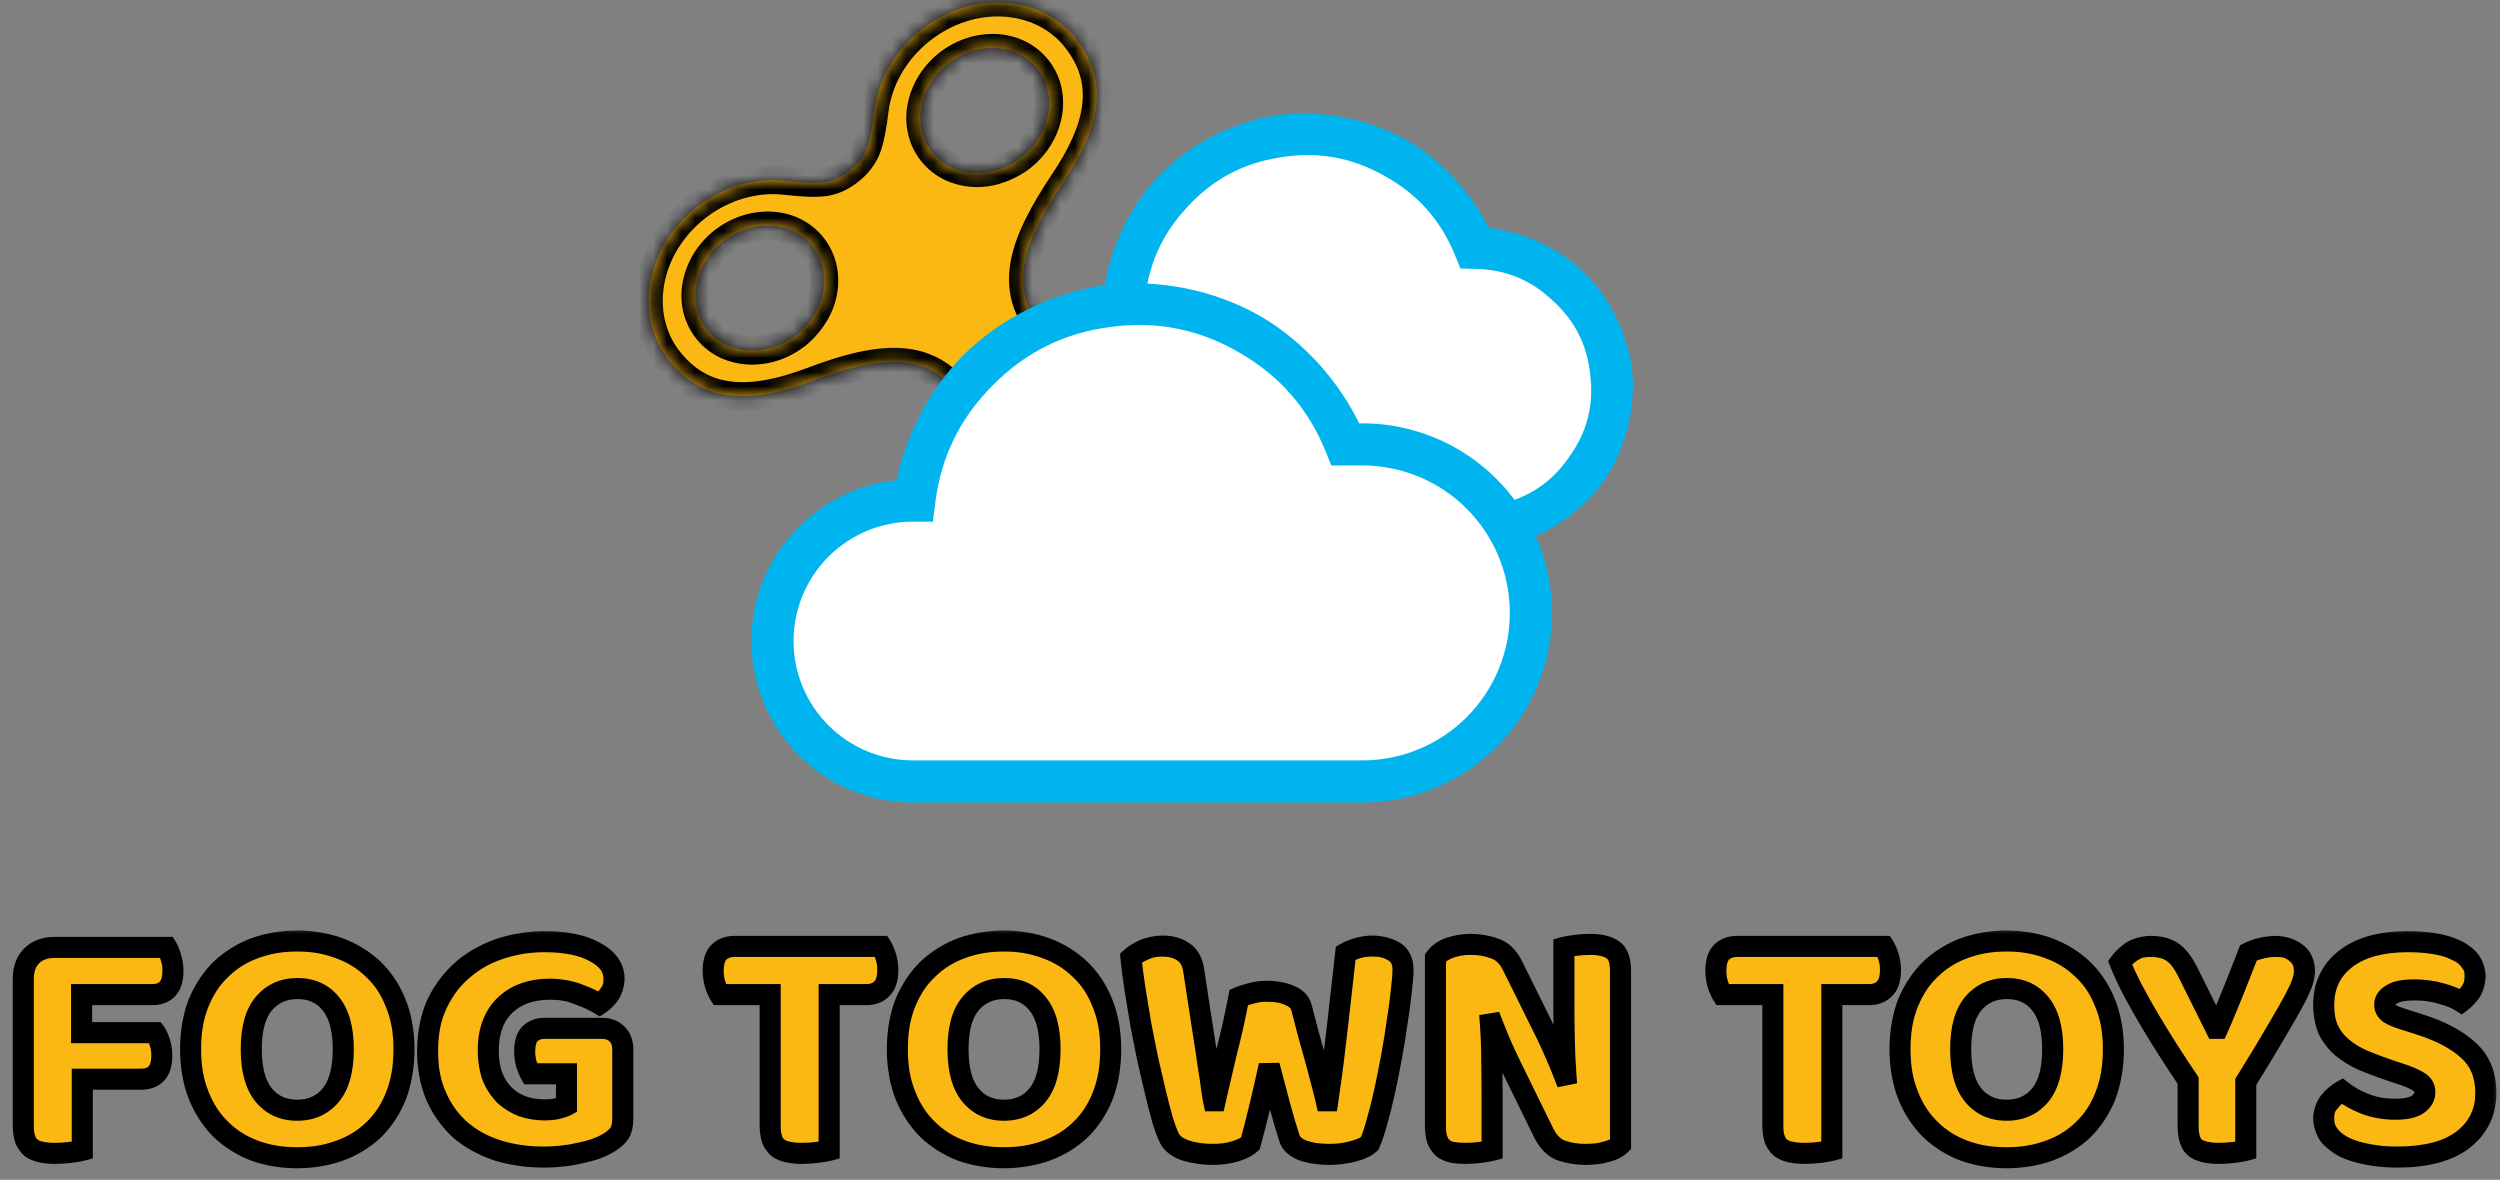 <svg width="178" height="84" viewBox="0 0 178 84" version="1.1" xmlns="http://www.w3.org/2000/svg" xmlns:xlink="http://www.w3.org/1999/xlink">
<rect x="0" y="0" width="178" height="84" fill="#808080" stroke="none"/>
<title>Group 2</title>
<desc>Created using Figma</desc>
<g id="Canvas" transform="translate(-29 -257)">
<g id="Group 2">
<g id="Group">
<g id="windupkey">
<g id="Vector">
<use xlink:href="#path0_fill" transform="matrix(0.62 0.785 -0.785 0.62 101.07 254)" fill="#FBB813"/>
<mask id="mask0_outline_ins">
<use xlink:href="#path0_fill" fill="white" transform="matrix(0.62 0.785 -0.785 0.62 101.07 254)"/>
</mask>
<g mask="url(#mask0_outline_ins)">
<use xlink:href="#path1_stroke_2x" transform="matrix(0.62 0.785 -0.785 0.62 101.07 254)"/>
</g>
</g>
</g>
<g id="Orion_clouds">
<g id="layer2">
<use xlink:href="#path2_fill" transform="translate(109 266.562)" fill="#FFFFFF"/>
<use xlink:href="#path3_stroke" transform="translate(109 266.562)" fill="#00B5EF"/>
</g>
<g id="layer1">
<use xlink:href="#path4_fill" transform="translate(84 278.654)" fill="#FFFFFF"/>
<use xlink:href="#path5_stroke" transform="translate(84 278.654)" fill="#00B5EF"/>
</g>
</g>
</g>
<g id="FOG TOWN TOYS">
<use xlink:href="#path6_fill" transform="translate(24 313)" fill="#FBB813"/>
<mask id="mask1_outline_out">
<rect id="mask1_outline_inv" fill="white" x="5" y="10" width="178" height="18" transform="translate(24 313)"/>
<use xlink:href="#path6_fill" fill="black" transform="translate(24 313)"/>
</mask>
<g mask="url(#mask1_outline_out)">
<use xlink:href="#path7_stroke_2x" transform="translate(24 313)"/>
</g>
</g>
</g>
</g>
<defs>
<path id="path0_fill" d="M 7.314 2.91579e-15C 3.275 0 0.001 3.703 0.001 8.269C 0.001 10.703 0.936 12.884 2.418 14.398L 2.41 14.405C 4.317 16.299 4.717 17.07 4.717 18.476C 4.717 19.882 4.352 20.561 2.497 22.453C 0.97 23.968 3.15673e-07 26.186 3.15673e-07 28.664C 3.15673e-07 33.229 3.275 36.932 7.313 36.932L 7.315 36.932C 11.253 36.932 13.401 34.292 14.81 29.856C 16.332 25.066 18.108 22.236 21.848 22.236L 22.823 22.236C 23.551 22.236 24.142 21.57 24.144 20.747L 24.144 18.466L 24.144 16.186C 24.142 15.362 23.551 14.697 22.823 14.697L 21.848 14.697C 18.108 14.697 16.378 11.848 14.81 7.077C 13.401 2.64 11.253 2.91579e-15 7.316 2.91579e-15L 7.314 2.91579e-15L 7.314 2.91579e-15L 7.314 2.91579e-15ZM 10.82 25.986C 11.278 26.749 11.545 27.671 11.545 28.664L 11.545 28.664L 11.545 28.665C 11.545 28.679 11.543 28.693 11.543 28.708C 11.542 28.848 11.537 28.988 11.525 29.126C 11.521 29.163 11.515 29.201 11.512 29.239C 11.499 29.357 11.481 29.472 11.461 29.587C 11.456 29.618 11.453 29.65 11.447 29.681C 11.035 31.835 9.342 33.448 7.314 33.448C 4.978 33.448 3.084 31.306 3.084 28.665L 3.084 28.664C 3.084 26.022 4.978 23.88 7.314 23.88C 8.773 23.88 10.06 24.716 10.82 25.986L 10.82 25.986ZM 11.461 7.346C 11.481 7.461 11.499 7.576 11.512 7.693C 11.515 7.732 11.521 7.77 11.525 7.807C 11.537 7.945 11.542 8.085 11.543 8.225C 11.543 8.24 11.545 8.254 11.545 8.268L 11.545 8.269L 11.545 8.269C 11.545 9.262 11.278 10.184 10.82 10.947C 10.06 12.217 8.773 13.053 7.314 13.053C 4.978 13.053 3.084 10.911 3.084 8.269L 3.084 8.269C 3.084 5.627 4.978 3.485 7.314 3.485C 9.342 3.485 11.035 5.098 11.447 7.252C 11.453 7.283 11.456 7.315 11.461 7.346L 11.461 7.346Z"/>
<path id="path1_stroke_2x" d="M 2.418 14.398L 3.131 15.098L 3.818 14.399L 3.132 13.698L 2.418 14.398ZM 2.41 14.405L 1.697 13.704L 1 14.413L 1.705 15.114L 2.41 14.405ZM 2.497 22.453L 3.202 23.162L 3.211 23.153L 2.497 22.453ZM 14.81 29.856L 13.857 29.553L 13.857 29.553L 14.81 29.856ZM 24.144 20.747L 25.144 20.75L 25.144 20.747L 24.144 20.747ZM 24.144 16.186L 25.144 16.186L 25.144 16.183L 24.144 16.186ZM 14.81 7.077L 13.857 7.38L 13.86 7.389L 14.81 7.077ZM 11.543 28.708L 12.543 28.715L 12.543 28.708L 11.543 28.708ZM 11.525 29.126L 12.519 29.233L 12.521 29.221L 12.521 29.21L 11.525 29.126ZM 11.512 29.239L 12.506 29.35L 12.508 29.337L 12.509 29.323L 11.512 29.239ZM 11.461 29.587L 12.446 29.759L 12.447 29.755L 11.461 29.587ZM 11.447 29.681L 12.43 29.87L 12.43 29.864L 11.447 29.681ZM 11.512 7.693L 12.509 7.609L 12.508 7.596L 12.506 7.583L 11.512 7.693ZM 11.525 7.807L 12.521 7.723L 12.521 7.711L 12.519 7.7L 11.525 7.807ZM 11.543 8.225L 12.543 8.225L 12.543 8.215L 11.543 8.225ZM 10.82 10.947L 9.963 10.433L 9.962 10.433L 10.82 10.947ZM 11.447 7.252L 12.43 7.066L 12.429 7.064L 11.447 7.252ZM 7.314 -1C 2.611 -1 -0.999 3.269 -0.999 8.269L 1.001 8.269C 1.001 4.136 3.939 1 7.314 1L 7.314 -1ZM -0.999 8.269C -0.999 10.959 0.035 13.392 1.703 15.097L 3.132 13.698C 1.838 12.375 1.001 10.447 1.001 8.269L -0.999 8.269ZM 1.704 13.697L 1.697 13.704L 3.124 15.106L 3.131 15.098L 1.704 13.697ZM 1.705 15.114C 2.654 16.057 3.141 16.639 3.406 17.112C 3.676 17.568 3.721 17.864 3.717 18.476L 5.717 18.476C 5.713 17.682 5.558 16.89 5.152 16.136C 4.739 15.398 4.073 14.648 3.115 13.696L 1.705 15.114ZM 3.717 18.476C 3.721 19.093 3.683 19.367 3.429 19.797C 3.178 20.248 2.713 20.805 1.783 21.752L 3.211 23.153C 4.137 22.209 4.781 21.481 5.177 20.768C 5.569 20.034 5.713 19.266 5.717 18.476L 3.717 18.476ZM 1.793 21.743C 0.072 23.451 -1 25.926 -1 28.664L 1 28.664C 1 26.446 1.868 24.486 3.202 23.162L 1.793 21.743ZM -1 28.664C -1 33.663 2.611 37.932 7.313 37.932L 7.313 35.932C 3.939 35.932 1 32.796 1 28.664L -1 28.664ZM 7.313 37.932L 7.315 37.932L 7.315 35.932L 7.313 35.932L 7.313 37.932ZM 7.315 37.932C 9.539 37.932 11.32 37.174 12.721 35.762C 14.087 34.385 15.038 32.443 15.763 30.159L 13.857 29.553C 13.174 31.705 12.345 33.301 11.301 34.353C 10.291 35.371 9.028 35.932 7.315 35.932L 7.315 37.932ZM 15.763 30.159C 16.517 27.788 17.294 26.042 18.262 24.894C 19.181 23.804 20.285 23.236 21.848 23.236L 21.848 21.236C 19.671 21.236 18.016 22.083 16.733 23.605C 15.498 25.07 14.626 27.134 13.857 29.553L 15.763 30.159ZM 21.848 23.236L 22.823 23.236L 22.823 21.236L 21.848 21.236L 21.848 23.236ZM 22.823 23.236C 24.214 23.236 25.14 22.006 25.144 20.75L 23.144 20.744C 23.144 20.918 23.081 21.054 23.008 21.136C 22.936 21.217 22.869 21.236 22.823 21.236L 22.823 23.236ZM 25.144 20.747L 25.144 18.466L 23.144 18.466L 23.144 20.747L 25.144 20.747ZM 25.144 18.466L 25.144 16.186L 23.144 16.186L 23.144 18.466L 25.144 18.466ZM 25.144 16.183C 25.14 14.927 24.214 13.697 22.823 13.697L 22.823 15.697C 22.869 15.697 22.936 15.716 23.008 15.796C 23.081 15.879 23.144 16.015 23.144 16.189L 25.144 16.183ZM 22.823 13.697L 21.848 13.697L 21.848 15.697L 22.823 15.697L 22.823 13.697ZM 21.848 13.697C 20.288 13.697 19.197 13.127 18.281 12.034C 17.315 10.881 16.538 9.133 15.76 6.765L 13.86 7.389C 14.65 9.792 15.522 11.854 16.748 13.318C 18.024 14.842 19.667 15.697 21.848 15.697L 21.848 13.697ZM 15.763 6.774C 15.038 4.489 14.087 2.547 12.721 1.17C 11.32 -0.241 9.54 -1 7.316 -1L 7.316 1C 9.029 1 10.291 1.561 11.301 2.579C 12.345 3.632 13.174 5.228 13.857 7.38L 15.763 6.774ZM 7.316 -1L 7.314 -1L 7.314 1L 7.316 1L 7.316 -1ZM 7.314 -1L 7.314 -1L 7.314 1L 7.314 1L 7.314 -1ZM 9.963 26.5C 10.361 27.149 10.555 27.811 10.545 28.664L 12.545 28.664C 12.535 27.53 12.194 26.349 11.678 25.471L 9.963 26.5ZM 10.545 28.664L 10.545 28.664L 12.545 28.664L 12.545 28.664L 10.545 28.664ZM 10.545 28.664L 10.545 28.665L 12.545 28.665L 12.545 28.664L 10.545 28.664ZM 10.545 28.665C 10.545 28.648 10.546 28.635 10.546 28.628C 10.546 28.622 10.546 28.618 10.546 28.623C 10.546 28.625 10.545 28.636 10.545 28.649C 10.544 28.663 10.543 28.683 10.543 28.708L 12.543 28.708C 12.543 28.725 12.543 28.738 12.542 28.745C 12.542 28.75 12.542 28.755 12.542 28.75C 12.542 28.747 12.543 28.736 12.544 28.723C 12.544 28.709 12.545 28.688 12.545 28.665L 10.545 28.665ZM 10.543 28.7C 10.542 28.825 10.539 28.927 10.528 29.042L 12.521 29.21C 12.535 29.049 12.542 28.871 12.543 28.715L 10.543 28.7ZM 10.531 29.018C 10.529 29.038 10.522 29.087 10.516 29.156L 12.509 29.323C 12.509 29.322 12.509 29.317 12.511 29.301C 12.512 29.291 12.516 29.259 12.519 29.233L 10.531 29.018ZM 10.518 29.129C 10.508 29.222 10.494 29.308 10.475 29.418L 12.447 29.755C 12.467 29.636 12.49 29.491 12.506 29.35L 10.518 29.129ZM 10.476 29.415C 10.472 29.438 10.469 29.458 10.467 29.473C 10.465 29.487 10.463 29.499 10.463 29.507C 10.46 29.525 10.461 29.514 10.464 29.498L 12.43 29.864C 12.439 29.817 12.444 29.775 12.446 29.761C 12.449 29.739 12.448 29.747 12.446 29.759L 10.476 29.415ZM 10.465 29.493C 10.124 31.272 8.77 32.448 7.314 32.448L 7.314 34.448C 9.913 34.448 11.945 32.398 12.429 29.87L 10.465 29.493ZM 7.314 32.448C 5.642 32.448 4.084 30.873 4.084 28.665L 2.084 28.665C 2.084 31.739 4.314 34.448 7.314 34.448L 7.314 32.448ZM 4.084 28.665L 4.084 28.664L 2.084 28.664L 2.084 28.665L 4.084 28.665ZM 4.084 28.664C 4.084 26.455 5.642 24.88 7.314 24.88L 7.314 22.88C 4.314 22.88 2.084 25.589 2.084 28.664L 4.084 28.664ZM 7.314 24.88C 8.369 24.88 9.354 25.484 9.962 26.499L 11.678 25.472C 10.765 23.948 9.176 22.88 7.314 22.88L 7.314 24.88ZM 10.475 7.515C 10.494 7.624 10.508 7.711 10.518 7.804L 12.506 7.583C 12.49 7.441 12.467 7.297 12.447 7.178L 10.475 7.515ZM 10.516 7.778C 10.522 7.845 10.529 7.895 10.531 7.915L 12.519 7.7C 12.516 7.674 12.513 7.643 12.511 7.632C 12.509 7.616 12.509 7.611 12.509 7.609L 10.516 7.778ZM 10.528 7.891C 10.538 8.005 10.542 8.108 10.543 8.236L 12.543 8.215C 12.541 8.062 12.535 7.885 12.521 7.723L 10.528 7.891ZM 10.543 8.225C 10.543 8.25 10.544 8.27 10.545 8.284C 10.545 8.297 10.546 8.308 10.546 8.31C 10.546 8.315 10.546 8.31 10.546 8.305C 10.546 8.298 10.545 8.285 10.545 8.268L 12.545 8.268C 12.545 8.244 12.544 8.224 12.544 8.21C 12.543 8.197 12.542 8.186 12.542 8.183C 12.542 8.178 12.542 8.183 12.542 8.188C 12.543 8.195 12.543 8.208 12.543 8.225L 10.543 8.225ZM 10.545 8.268L 10.545 8.269L 12.545 8.269L 12.545 8.268L 10.545 8.268ZM 10.545 8.269L 10.545 8.269L 12.545 8.269L 12.545 8.269L 10.545 8.269ZM 10.545 8.269C 10.555 9.122 10.361 9.784 9.963 10.433L 11.678 11.461C 12.194 10.584 12.535 9.403 12.545 8.269L 10.545 8.269ZM 9.962 10.433C 9.354 11.449 8.369 12.053 7.314 12.053L 7.314 14.053C 9.176 14.053 10.765 12.985 11.678 11.461L 9.962 10.433ZM 7.314 12.053C 5.642 12.053 4.084 10.478 4.084 8.269L 2.084 8.269C 2.084 11.344 4.314 14.053 7.314 14.053L 7.314 12.053ZM 4.084 8.269L 4.084 8.269L 2.084 8.269L 2.084 8.269L 4.084 8.269ZM 4.084 8.269C 4.084 6.061 5.642 4.485 7.314 4.485L 7.314 2.485C 4.314 2.485 2.084 5.194 2.084 8.269L 4.084 8.269ZM 7.314 4.485C 8.77 4.485 10.124 5.661 10.465 7.44L 12.429 7.064C 11.945 4.535 9.913 2.485 7.314 2.485L 7.314 4.485ZM 10.465 7.437C 10.461 7.42 10.46 7.409 10.463 7.427C 10.463 7.434 10.465 7.446 10.467 7.46C 10.469 7.475 10.472 7.495 10.476 7.518L 12.446 7.174C 12.448 7.185 12.449 7.194 12.446 7.171C 12.444 7.157 12.439 7.114 12.43 7.066L 10.465 7.437Z"/>
<path id="path2_fill" d="M 27.2 27.779C 29.55 27.193 31.607 25.773 32.989 23.785C 34.372 21.796 34.986 19.374 34.717 16.967C 34.448 14.56 33.315 12.332 31.528 10.698C 29.741 9.063 27.421 8.133 25 8.079C 23.89 5.364 21.893 3.104 19.336 1.667C 16.779 0.23 13.81 -0.3 10.914 0.163C 8.017 0.627 5.362 2.056 3.381 4.22C 1.399 6.383 0.208 9.153 0 12.079"/>
<path id="path3_stroke" d="M 26.837 26.324C 26.033 26.524 25.544 27.338 25.745 28.142C 25.945 28.946 26.759 29.435 27.563 29.235L 26.837 26.324ZM 25 8.079L 23.612 8.647L 23.984 9.557L 24.967 9.579L 25 8.079ZM -1.496 11.973C -1.555 12.799 -0.933 13.517 -0.106 13.575C 0.72 13.634 1.438 13.012 1.496 12.185L -1.496 11.973ZM 27.563 29.235C 30.167 28.56 32.666 26.836 34.221 24.641L 31.758 22.929C 30.548 24.711 28.932 25.826 26.837 26.324L 27.563 29.235ZM 34.221 24.641C 35.737 22.419 36.482 19.476 36.208 16.8L 33.226 17.133C 33.489 19.271 33.007 21.174 31.758 22.929L 34.221 24.641ZM 36.208 16.8C 35.885 14.13 34.509 11.424 32.54 9.591L 30.516 11.805C 32.121 13.24 33.011 14.99 33.226 17.133L 36.208 16.8ZM 32.54 9.591C 30.539 7.793 27.722 6.663 25.033 6.58L 24.967 9.579C 27.121 9.602 28.943 10.333 30.516 11.805L 32.54 9.591ZM 26.388 7.511C 25.164 4.572 22.836 1.937 20.071 0.359L 18.601 2.975C 20.951 4.271 22.615 6.155 23.612 8.647L 26.388 7.511ZM 20.071 0.359C 17.285 -1.182 13.824 -1.8 10.677 -1.318L 11.15 1.644C 13.797 1.2 16.272 1.642 18.601 2.975L 20.071 0.359ZM 10.677 -1.318C 7.536 -0.794 4.44 0.873 2.274 3.207L 4.487 5.233C 6.284 3.24 8.498 2.048 11.15 1.644L 10.677 -1.318ZM 2.274 3.207C 0.14 5.569 -1.25 8.798 -1.496 11.973L 1.496 12.185C 1.665 9.507 2.659 7.197 4.487 5.233L 2.274 3.207Z"/>
<path id="path4_fill" d="M 54 21.987C 54 18.804 52.736 15.752 50.485 13.502C 48.235 11.251 45.183 9.987 42 9.987L 40.8 9.987C 39.47 6.708 37.09 3.962 34.033 2.179C 30.977 0.396 27.415 -0.323 23.906 0.134C 20.396 0.591 17.138 2.199 14.64 4.706C 12.142 7.212 10.545 10.476 10.1 13.987L 10 13.987C 7.348 13.987 4.804 15.041 2.929 16.916C 1.054 18.791 2.22045e-15 21.335 4.44089e-16 23.987C 2.66454e-15 26.639 1.054 29.183 2.929 31.058C 4.804 32.934 7.348 33.987 10 33.987L 42.1 33.987C 45.265 33.961 48.292 32.685 50.521 30.437C 52.75 28.19 54 25.152 54 21.987Z"/>
<path id="path5_stroke" d="M 42 9.987L 42 8.487L 42 9.987ZM 40.8 9.987L 39.41 10.551L 39.79 11.487L 40.8 11.487L 40.8 9.987ZM 10.1 13.987L 10.1 15.487L 11.422 15.487L 11.588 14.176L 10.1 13.987ZM 4.44089e-16 23.987L -1.5 23.987L 4.44089e-16 23.987ZM 42.1 33.987L 42.1 35.487L 42.112 35.487L 42.1 33.987ZM 55.5 21.987C 55.5 18.407 54.078 14.973 51.546 12.441L 49.425 14.562C 51.394 16.532 52.5 19.202 52.5 21.987L 55.5 21.987ZM 51.546 12.441C 49.014 9.909 45.58 8.487 42 8.487L 42 11.487C 44.785 11.487 47.456 12.593 49.425 14.562L 51.546 12.441ZM 42 8.487L 40.8 8.487L 40.8 11.487L 42 11.487L 42 8.487ZM 42.19 9.423C 40.749 5.924 38.048 2.807 34.789 0.883L 33.278 3.475C 36.133 5.116 38.191 7.491 39.41 10.551L 42.19 9.423ZM 34.789 0.883C 31.51 -1.006 27.467 -1.822 23.712 -1.353L 24.099 1.622C 27.363 1.176 30.443 1.798 33.278 3.475L 34.789 0.883ZM 23.712 -1.353C 19.962 -0.844 16.263 0.981 13.577 3.647L 15.702 5.765C 18.013 3.417 20.831 2.027 24.099 1.622L 23.712 -1.353ZM 13.577 3.647C 10.92 6.342 9.108 10.047 8.612 13.798L 11.588 14.176C 11.982 10.906 13.363 8.083 15.702 5.765L 13.577 3.647ZM 10.1 12.487L 10 12.487L 10 15.487L 10.1 15.487L 10.1 12.487ZM 10 12.487C 6.95 12.487 4.025 13.699 1.868 15.855L 3.99 17.977C 5.584 16.383 7.746 15.487 10 15.487L 10 12.487ZM 1.868 15.855C -0.288 18.012 -1.5 20.937 -1.5 23.987L 1.5 23.987C 1.5 21.733 2.396 19.571 3.99 17.977L 1.868 15.855ZM -1.5 23.987C -1.5 27.037 -0.288 29.962 1.868 32.119L 3.99 29.997C 2.396 28.403 1.5 26.241 1.5 23.987L -1.5 23.987ZM 1.868 32.119C 4.025 34.275 6.95 35.487 10 35.487L 10 32.487C 7.746 32.487 5.584 31.591 3.99 29.997L 1.868 32.119ZM 10 35.487L 42.1 35.487L 42.1 32.487L 10 32.487L 10 35.487ZM 42.112 35.487C 45.673 35.457 49.078 34.022 51.586 31.493L 49.456 29.381C 47.505 31.348 44.857 32.464 42.087 32.487L 42.112 35.487ZM 51.586 31.493C 54.093 28.965 55.5 25.548 55.5 21.987L 52.5 21.987C 52.5 24.757 51.406 27.414 49.456 29.381L 51.586 31.493Z"/>
<path id="path6_fill" d="M 16.882 11.456C 16.994 11.632 17.09 11.872 17.17 12.176C 17.266 12.464 17.314 12.768 17.314 13.088C 17.314 13.712 17.178 14.16 16.906 14.432C 16.65 14.688 16.298 14.816 15.85 14.816L 10.81 14.816L 10.81 17.528L 16.066 17.528C 16.194 17.704 16.298 17.936 16.378 18.224C 16.474 18.512 16.522 18.816 16.522 19.136C 16.522 19.744 16.386 20.184 16.114 20.456C 15.858 20.712 15.506 20.84 15.058 20.84L 10.858 20.84L 10.858 25.904C 10.682 25.952 10.402 26 10.018 26.048C 9.65 26.096 9.282 26.12 8.914 26.12C 8.546 26.12 8.218 26.088 7.93 26.024C 7.658 25.976 7.426 25.88 7.234 25.736C 7.042 25.592 6.898 25.392 6.802 25.136C 6.706 24.88 6.658 24.544 6.658 24.128L 6.658 13.688C 6.658 13 6.858 12.456 7.258 12.056C 7.658 11.656 8.202 11.456 8.89 11.456L 16.882 11.456ZM 18.57 18.704C 18.57 17.456 18.762 16.352 19.146 15.392C 19.547 14.432 20.082 13.632 20.755 12.992C 21.442 12.336 22.242 11.84 23.154 11.504C 24.082 11.168 25.082 11 26.154 11C 27.227 11 28.218 11.168 29.131 11.504C 30.058 11.84 30.866 12.336 31.555 12.992C 32.242 13.632 32.779 14.432 33.163 15.392C 33.562 16.352 33.763 17.456 33.763 18.704C 33.763 19.952 33.571 21.064 33.187 22.04C 32.803 23 32.267 23.808 31.578 24.464C 30.907 25.104 30.107 25.592 29.178 25.928C 28.25 26.264 27.242 26.432 26.154 26.432C 25.067 26.432 24.058 26.264 23.131 25.928C 22.203 25.576 21.402 25.072 20.73 24.416C 20.058 23.76 19.53 22.952 19.146 21.992C 18.762 21.032 18.57 19.936 18.57 18.704ZM 22.89 18.704C 22.89 20.16 23.186 21.248 23.779 21.968C 24.37 22.688 25.163 23.048 26.154 23.048C 27.163 23.048 27.962 22.688 28.555 21.968C 29.146 21.248 29.442 20.16 29.442 18.704C 29.442 17.264 29.146 16.184 28.555 15.464C 27.979 14.744 27.186 14.384 26.178 14.384C 25.186 14.384 24.387 14.744 23.779 15.464C 23.186 16.168 22.89 17.248 22.89 18.704ZM 49.342 23.624C 49.342 24.12 49.254 24.488 49.078 24.728C 48.901 24.968 48.621 25.2 48.237 25.424C 48.014 25.552 47.733 25.68 47.398 25.808C 47.062 25.92 46.694 26.016 46.294 26.096C 45.894 26.192 45.469 26.264 45.022 26.312C 44.59 26.36 44.157 26.384 43.725 26.384C 42.574 26.384 41.493 26.232 40.486 25.928C 39.477 25.608 38.597 25.136 37.846 24.512C 37.109 23.872 36.526 23.08 36.093 22.136C 35.661 21.192 35.446 20.096 35.446 18.848C 35.446 17.536 35.678 16.392 36.142 15.416C 36.621 14.44 37.245 13.632 38.014 12.992C 38.797 12.336 39.685 11.848 40.678 11.528C 41.685 11.208 42.718 11.048 43.773 11.048C 45.294 11.048 46.493 11.296 47.373 11.792C 48.27 12.272 48.718 12.904 48.718 13.688C 48.718 14.104 48.614 14.464 48.406 14.768C 48.197 15.072 47.958 15.312 47.685 15.488C 47.285 15.248 46.782 15.016 46.173 14.792C 45.581 14.552 44.91 14.432 44.157 14.432C 42.813 14.432 41.742 14.816 40.941 15.584C 40.157 16.352 39.766 17.416 39.766 18.776C 39.766 19.512 39.87 20.152 40.078 20.696C 40.301 21.224 40.597 21.664 40.965 22.016C 41.334 22.352 41.758 22.608 42.237 22.784C 42.718 22.944 43.23 23.024 43.773 23.024C 44.126 23.024 44.438 22.992 44.709 22.928C 44.981 22.864 45.19 22.792 45.334 22.712L 45.334 20.456L 42.766 20.456C 42.669 20.28 42.574 20.048 42.477 19.76C 42.398 19.472 42.358 19.168 42.358 18.848C 42.358 18.272 42.486 17.856 42.742 17.6C 43.014 17.344 43.358 17.216 43.773 17.216L 47.83 17.216C 48.309 17.216 48.678 17.352 48.934 17.624C 49.206 17.88 49.342 18.248 49.342 18.728L 49.342 23.624ZM 56.236 14.816C 56.124 14.64 56.02 14.4 55.924 14.096C 55.828 13.792 55.78 13.472 55.78 13.136C 55.78 12.512 55.916 12.064 56.188 11.792C 56.476 11.52 56.844 11.384 57.292 11.384L 67.756 11.384C 67.868 11.56 67.972 11.8 68.068 12.104C 68.164 12.408 68.212 12.728 68.212 13.064C 68.212 13.688 68.068 14.136 67.78 14.408C 67.508 14.68 67.148 14.816 66.7 14.816L 64.036 14.816L 64.036 25.904C 63.86 25.952 63.58 26 63.196 26.048C 62.828 26.096 62.46 26.12 62.092 26.12C 61.724 26.12 61.396 26.088 61.108 26.024C 60.836 25.976 60.604 25.88 60.412 25.736C 60.22 25.592 60.076 25.392 59.98 25.136C 59.884 24.88 59.836 24.544 59.836 24.128L 59.836 14.816L 56.236 14.816ZM 68.891 18.704C 68.891 17.456 69.083 16.352 69.467 15.392C 69.867 14.432 70.403 13.632 71.075 12.992C 71.763 12.336 72.563 11.84 73.475 11.504C 74.403 11.168 75.403 11 76.475 11C 77.547 11 78.539 11.168 79.451 11.504C 80.379 11.84 81.187 12.336 81.875 12.992C 82.563 13.632 83.099 14.432 83.483 15.392C 83.883 16.352 84.083 17.456 84.083 18.704C 84.083 19.952 83.891 21.064 83.507 22.04C 83.123 23 82.587 23.808 81.899 24.464C 81.227 25.104 80.427 25.592 79.499 25.928C 78.571 26.264 77.563 26.432 76.475 26.432C 75.387 26.432 74.379 26.264 73.451 25.928C 72.523 25.576 71.723 25.072 71.051 24.416C 70.379 23.76 69.851 22.952 69.467 21.992C 69.083 21.032 68.891 19.936 68.891 18.704ZM 73.211 18.704C 73.211 20.16 73.507 21.248 74.099 21.968C 74.691 22.688 75.483 23.048 76.475 23.048C 77.483 23.048 78.283 22.688 78.875 21.968C 79.467 21.248 79.763 20.16 79.763 18.704C 79.763 17.264 79.467 16.184 78.875 15.464C 78.299 14.744 77.507 14.384 76.499 14.384C 75.507 14.384 74.707 14.744 74.099 15.464C 73.507 16.168 73.211 17.248 73.211 18.704ZM 93.206 15.008C 93.382 14.928 93.654 14.84 94.022 14.744C 94.406 14.632 94.79 14.576 95.174 14.576C 95.846 14.576 96.406 14.68 96.854 14.888C 97.302 15.08 97.574 15.368 97.67 15.752C 97.846 16.408 98.006 17.024 98.15 17.6C 98.31 18.16 98.462 18.704 98.606 19.232C 98.75 19.744 98.886 20.256 99.014 20.768C 99.158 21.28 99.294 21.816 99.422 22.376L 99.542 22.376C 99.686 21.4 99.814 20.472 99.926 19.592C 100.038 18.696 100.142 17.824 100.238 16.976C 100.334 16.112 100.43 15.264 100.526 14.432C 100.622 13.584 100.718 12.728 100.814 11.864C 101.406 11.528 102.038 11.36 102.71 11.36C 103.302 11.36 103.814 11.488 104.246 11.744C 104.678 12 104.894 12.432 104.894 13.04C 104.894 13.392 104.854 13.896 104.774 14.552C 104.71 15.192 104.614 15.912 104.486 16.712C 104.374 17.512 104.238 18.352 104.078 19.232C 103.918 20.112 103.75 20.952 103.574 21.752C 103.398 22.552 103.214 23.28 103.022 23.936C 102.846 24.576 102.678 25.072 102.518 25.424C 102.278 25.648 101.886 25.832 101.342 25.976C 100.798 26.12 100.238 26.192 99.662 26.192C 98.91 26.192 98.27 26.096 97.742 25.904C 97.23 25.696 96.918 25.408 96.806 25.04C 96.598 24.4 96.374 23.64 96.134 22.76C 95.894 21.88 95.638 20.912 95.366 19.856C 95.142 20.896 94.91 21.912 94.67 22.904C 94.43 23.896 94.214 24.736 94.022 25.424C 93.782 25.648 93.422 25.832 92.942 25.976C 92.462 26.12 91.934 26.192 91.358 26.192C 90.638 26.192 89.982 26.096 89.39 25.904C 88.814 25.696 88.438 25.408 88.262 25.04C 88.118 24.752 87.958 24.328 87.782 23.768C 87.622 23.192 87.454 22.544 87.278 21.824C 87.102 21.088 86.918 20.296 86.726 19.448C 86.55 18.6 86.382 17.752 86.222 16.904C 86.078 16.056 85.942 15.232 85.814 14.432C 85.686 13.616 85.59 12.872 85.526 12.2C 85.75 11.992 86.062 11.8 86.462 11.624C 86.862 11.448 87.294 11.36 87.758 11.36C 88.366 11.36 88.862 11.496 89.246 11.768C 89.646 12.024 89.894 12.464 89.99 13.088C 90.246 14.72 90.454 16.08 90.614 17.168C 90.79 18.256 90.926 19.152 91.022 19.856C 91.134 20.544 91.214 21.08 91.262 21.464C 91.31 21.848 91.358 22.152 91.406 22.376L 91.526 22.376C 91.67 21.736 91.806 21.144 91.934 20.6C 92.062 20.056 92.19 19.512 92.318 18.968C 92.462 18.408 92.606 17.816 92.75 17.192C 92.894 16.552 93.046 15.824 93.206 15.008ZM 120.381 25.496C 120.157 25.72 119.829 25.888 119.397 26C 118.981 26.128 118.477 26.192 117.885 26.192C 117.293 26.192 116.733 26.104 116.205 25.928C 115.677 25.752 115.245 25.328 114.909 24.656L 112.533 19.808C 112.293 19.312 112.077 18.848 111.885 18.416C 111.693 17.968 111.485 17.456 111.261 16.88L 111.117 16.904C 111.181 17.768 111.213 18.648 111.213 19.544C 111.229 20.44 111.237 21.32 111.237 22.184L 111.237 25.904C 111.061 25.952 110.789 26 110.421 26.048C 110.069 26.096 109.717 26.12 109.365 26.12C 109.013 26.12 108.701 26.096 108.429 26.048C 108.157 26 107.933 25.904 107.757 25.76C 107.581 25.616 107.445 25.424 107.349 25.184C 107.253 24.928 107.205 24.6 107.205 24.2L 107.205 12.2C 107.429 11.88 107.773 11.64 108.237 11.48C 108.701 11.32 109.197 11.24 109.725 11.24C 110.317 11.24 110.877 11.336 111.405 11.528C 111.949 11.704 112.381 12.12 112.701 12.776L 115.101 17.624C 115.341 18.12 115.557 18.592 115.749 19.04C 115.941 19.472 116.149 19.976 116.373 20.552L 116.493 20.528C 116.429 19.664 116.389 18.8 116.373 17.936C 116.357 17.072 116.349 16.208 116.349 15.344L 116.349 11.456C 116.525 11.408 116.789 11.36 117.141 11.312C 117.509 11.264 117.869 11.24 118.221 11.24C 118.925 11.24 119.461 11.368 119.829 11.624C 120.197 11.864 120.381 12.376 120.381 13.16L 120.381 25.496ZM 127.626 14.816C 127.514 14.64 127.41 14.4 127.314 14.096C 127.218 13.792 127.17 13.472 127.17 13.136C 127.17 12.512 127.306 12.064 127.578 11.792C 127.866 11.52 128.234 11.384 128.682 11.384L 139.146 11.384C 139.258 11.56 139.362 11.8 139.458 12.104C 139.554 12.408 139.602 12.728 139.602 13.064C 139.602 13.688 139.458 14.136 139.17 14.408C 138.898 14.68 138.538 14.816 138.09 14.816L 135.426 14.816L 135.426 25.904C 135.25 25.952 134.97 26 134.586 26.048C 134.218 26.096 133.85 26.12 133.482 26.12C 133.114 26.12 132.786 26.088 132.498 26.024C 132.226 25.976 131.994 25.88 131.802 25.736C 131.61 25.592 131.466 25.392 131.37 25.136C 131.274 24.88 131.226 24.544 131.226 24.128L 131.226 14.816L 127.626 14.816ZM 140.281 18.704C 140.281 17.456 140.473 16.352 140.857 15.392C 141.257 14.432 141.793 13.632 142.465 12.992C 143.153 12.336 143.953 11.84 144.865 11.504C 145.793 11.168 146.793 11 147.865 11C 148.937 11 149.929 11.168 150.841 11.504C 151.769 11.84 152.577 12.336 153.265 12.992C 153.953 13.632 154.489 14.432 154.873 15.392C 155.273 16.352 155.473 17.456 155.473 18.704C 155.473 19.952 155.281 21.064 154.897 22.04C 154.513 23 153.977 23.808 153.289 24.464C 152.617 25.104 151.817 25.592 150.889 25.928C 149.961 26.264 148.953 26.432 147.865 26.432C 146.777 26.432 145.769 26.264 144.841 25.928C 143.913 25.576 143.113 25.072 142.441 24.416C 141.769 23.76 141.241 22.952 140.857 21.992C 140.473 21.032 140.281 19.936 140.281 18.704ZM 144.601 18.704C 144.601 20.16 144.897 21.248 145.489 21.968C 146.081 22.688 146.873 23.048 147.865 23.048C 148.873 23.048 149.673 22.688 150.265 21.968C 150.857 21.248 151.153 20.16 151.153 18.704C 151.153 17.264 150.857 16.184 150.265 15.464C 149.689 14.744 148.897 14.384 147.889 14.384C 146.897 14.384 146.097 14.744 145.489 15.464C 144.897 16.168 144.601 17.248 144.601 18.704ZM 164.899 25.904C 164.723 25.952 164.451 26 164.083 26.048C 163.715 26.096 163.355 26.12 163.003 26.12C 162.267 26.12 161.715 26 161.347 25.76C 160.979 25.504 160.795 24.976 160.795 24.176L 160.795 20.936C 160.395 20.344 159.963 19.688 159.499 18.968C 159.035 18.248 158.579 17.512 158.131 16.76C 157.683 16.008 157.267 15.272 156.883 14.552C 156.499 13.816 156.187 13.144 155.947 12.536C 156.155 12.248 156.435 11.984 156.787 11.744C 157.155 11.504 157.603 11.384 158.131 11.384C 158.755 11.384 159.259 11.512 159.643 11.768C 160.043 12.024 160.419 12.504 160.771 13.208L 162.763 17.216L 162.907 17.216C 163.131 16.72 163.323 16.272 163.483 15.872C 163.659 15.456 163.827 15.048 163.987 14.648C 164.147 14.232 164.315 13.808 164.491 13.376C 164.667 12.928 164.867 12.416 165.091 11.84C 165.379 11.696 165.699 11.584 166.051 11.504C 166.403 11.424 166.739 11.384 167.059 11.384C 167.619 11.384 168.091 11.536 168.475 11.84C 168.875 12.128 169.075 12.568 169.075 13.16C 169.075 13.352 169.035 13.584 168.955 13.856C 168.875 14.128 168.691 14.544 168.403 15.104C 168.115 15.648 167.691 16.392 167.131 17.336C 166.587 18.28 165.843 19.512 164.899 21.032L 164.899 25.904ZM 175.176 20.216C 174.472 19.976 173.832 19.736 173.256 19.496C 172.68 19.24 172.184 18.936 171.768 18.584C 171.352 18.232 171.024 17.816 170.784 17.336C 170.56 16.84 170.448 16.24 170.448 15.536C 170.448 14.176 170.968 13.088 172.008 12.272C 173.064 11.456 174.536 11.048 176.424 11.048C 177.112 11.048 177.752 11.096 178.344 11.192C 178.936 11.288 179.44 11.44 179.856 11.648C 180.288 11.84 180.624 12.096 180.864 12.416C 181.104 12.72 181.224 13.08 181.224 13.496C 181.224 13.912 181.128 14.272 180.936 14.576C 180.744 14.864 180.512 15.112 180.24 15.32C 179.888 15.096 179.416 14.904 178.824 14.744C 178.232 14.568 177.584 14.48 176.88 14.48C 176.16 14.48 175.632 14.584 175.296 14.792C 174.96 14.984 174.792 15.232 174.792 15.536C 174.792 15.776 174.896 15.976 175.104 16.136C 175.312 16.28 175.624 16.416 176.04 16.544L 177.312 16.952C 178.816 17.432 179.968 18.048 180.768 18.8C 181.584 19.536 181.992 20.544 181.992 21.824C 181.992 23.184 181.456 24.288 180.384 25.136C 179.312 25.968 177.736 26.384 175.656 26.384C 174.92 26.384 174.232 26.32 173.592 26.192C 172.968 26.08 172.416 25.912 171.936 25.688C 171.472 25.448 171.104 25.16 170.832 24.824C 170.576 24.472 170.448 24.072 170.448 23.624C 170.448 23.16 170.584 22.768 170.856 22.448C 171.128 22.112 171.424 21.856 171.744 21.68C 172.192 22.032 172.736 22.336 173.376 22.592C 174.032 22.848 174.744 22.976 175.512 22.976C 176.296 22.976 176.848 22.856 177.168 22.616C 177.488 22.376 177.648 22.096 177.648 21.776C 177.648 21.456 177.52 21.216 177.264 21.056C 177.008 20.88 176.648 20.712 176.184 20.552L 175.176 20.216Z"/>
<path id="path7_stroke_2x" d="M 16.882 11.456L 17.514 11.053L 17.293 10.706L 16.882 10.706L 16.882 11.456ZM 17.17 12.176L 16.444 12.367L 16.451 12.39L 16.458 12.413L 17.17 12.176ZM 16.906 14.432L 17.436 14.962L 17.436 14.962L 16.906 14.432ZM 10.81 14.816L 10.81 14.066L 10.06 14.066L 10.06 14.816L 10.81 14.816ZM 10.81 17.528L 10.06 17.528L 10.06 18.278L 10.81 18.278L 10.81 17.528ZM 16.066 17.528L 16.672 17.087L 16.448 16.778L 16.066 16.778L 16.066 17.528ZM 16.378 18.224L 15.655 18.425L 15.66 18.443L 15.666 18.461L 16.378 18.224ZM 16.114 20.456L 15.583 19.926L 15.583 19.926L 16.114 20.456ZM 10.858 20.84L 10.858 20.09L 10.108 20.09L 10.108 20.84L 10.858 20.84ZM 10.858 25.904L 11.055 26.628L 11.608 26.477L 11.608 25.904L 10.858 25.904ZM 10.018 26.048L 9.925 25.304L 9.921 25.304L 10.018 26.048ZM 7.93 26.024L 8.092 25.292L 8.076 25.288L 8.06 25.285L 7.93 26.024ZM 7.234 25.736L 6.784 26.336L 6.784 26.336L 7.234 25.736ZM 6.802 25.136L 6.099 25.399L 6.099 25.399L 6.802 25.136ZM 7.258 12.056L 7.788 12.586L 7.788 12.586L 7.258 12.056ZM 16.249 11.859C 16.326 11.974 16.378 12.107 16.444 12.367L 17.895 11.985C 17.802 11.637 17.661 11.29 17.514 11.053L 16.249 11.859ZM 16.458 12.413C 16.537 12.642 16.566 12.827 16.564 13.088L 18.064 13.088C 18.061 12.709 17.994 12.286 17.881 11.939L 16.458 12.413ZM 16.564 13.088C 16.564 13.632 16.441 13.836 16.375 13.902L 17.436 14.962C 17.915 14.484 18.064 13.793 18.064 13.088L 16.564 13.088ZM 16.375 13.902C 16.292 13.985 16.149 14.066 15.85 14.066L 15.85 15.566C 16.447 15.566 17.008 15.391 17.436 14.962L 16.375 13.902ZM 15.85 14.066L 10.81 14.066L 10.81 15.566L 15.85 15.566L 15.85 14.066ZM 10.06 14.816L 10.06 17.528L 11.56 17.528L 11.56 14.816L 10.06 14.816ZM 10.81 18.278L 16.066 18.278L 16.066 16.778L 10.81 16.778L 10.81 18.278ZM 15.459 17.969C 15.545 18.08 15.592 18.191 15.655 18.425L 17.1 18.023C 17.003 17.681 16.843 17.328 16.672 17.087L 15.459 17.969ZM 15.666 18.461C 15.745 18.69 15.774 18.875 15.772 19.136L 17.272 19.136C 17.269 18.757 17.202 18.334 17.089 17.987L 15.666 18.461ZM 15.772 19.136C 15.772 19.657 15.652 19.857 15.583 19.926L 16.644 20.986C 17.12 20.511 17.272 19.831 17.272 19.136L 15.772 19.136ZM 15.583 19.926C 15.5 20.009 15.357 20.09 15.058 20.09L 15.058 21.59C 15.655 21.59 16.215 21.415 16.644 20.986L 15.583 19.926ZM 15.058 20.09L 10.858 20.09L 10.858 21.59L 15.058 21.59L 15.058 20.09ZM 10.108 20.84L 10.108 25.904L 11.608 25.904L 11.608 20.84L 10.108 20.84ZM 10.66 25.18C 10.519 25.22 10.292 25.258 9.925 25.304L 10.111 26.792C 10.512 26.742 10.844 26.684 11.055 26.628L 10.66 25.18ZM 9.921 25.304C 9.577 25.35 9.257 25.37 8.914 25.37L 8.914 26.87C 9.306 26.87 9.723 26.842 10.115 26.792L 9.921 25.304ZM 8.914 25.37C 8.582 25.371 8.336 25.347 8.092 25.292L 7.767 26.756C 8.1 26.829 8.509 26.869 8.914 26.87L 8.914 25.37ZM 8.06 25.285C 7.867 25.256 7.797 25.228 7.684 25.136L 6.784 26.336C 7.054 26.532 7.448 26.696 7.799 26.763L 8.06 25.285ZM 7.684 25.136C 7.577 25.067 7.559 25.038 7.504 24.873L 6.099 25.399C 6.236 25.746 6.506 26.117 6.784 26.336L 7.684 25.136ZM 7.504 24.873C 7.432 24.694 7.406 24.491 7.408 24.128L 5.908 24.128C 5.91 24.597 5.979 25.066 6.099 25.399L 7.504 24.873ZM 7.408 24.128L 7.408 13.688L 5.908 13.688L 5.908 24.128L 7.408 24.128ZM 7.408 13.688C 7.408 13.153 7.558 12.816 7.788 12.586L 6.727 11.526C 6.157 12.096 5.908 12.847 5.908 13.688L 7.408 13.688ZM 7.788 12.586C 8.018 12.356 8.355 12.206 8.89 12.206L 8.89 10.706C 8.049 10.706 7.297 10.956 6.727 11.526L 7.788 12.586ZM 8.89 12.206L 16.882 12.206L 16.882 10.706L 8.89 10.706L 8.89 12.206ZM 19.146 15.392L 18.454 15.104L 18.45 15.114L 19.146 15.392ZM 20.755 12.992L 21.272 13.535L 21.272 13.535L 20.755 12.992ZM 23.154 11.504L 22.899 10.799L 22.895 10.8L 23.154 11.504ZM 29.131 11.504L 28.871 12.208L 28.875 12.209L 29.131 11.504ZM 31.555 12.992L 31.037 13.535L 31.044 13.541L 31.555 12.992ZM 33.163 15.392L 32.466 15.671L 32.47 15.681L 33.163 15.392ZM 33.187 22.04L 33.883 22.319L 33.884 22.315L 33.187 22.04ZM 31.578 24.464L 32.096 25.007L 32.096 25.007L 31.578 24.464ZM 29.178 25.928L 29.434 26.633L 29.178 25.928ZM 23.131 25.928L 22.864 26.629L 22.875 26.633L 23.131 25.928ZM 19.146 21.992L 18.45 22.27L 18.45 22.27L 19.146 21.992ZM 28.555 15.464L 27.969 15.933L 27.975 15.94L 28.555 15.464ZM 23.779 15.464L 23.205 14.98L 23.204 14.981L 23.779 15.464ZM 19.32 18.704C 19.318 17.52 19.484 16.557 19.843 15.671L 18.45 15.114C 18.041 16.147 17.823 17.392 17.82 18.704L 19.32 18.704ZM 19.839 15.681C 20.207 14.787 20.656 14.115 21.272 13.535L 20.237 12.449C 19.509 13.149 18.886 14.077 18.454 15.104L 19.839 15.681ZM 21.272 13.535C 21.901 12.929 22.571 12.514 23.414 12.208L 22.895 10.8C 21.914 11.166 20.984 11.743 20.237 12.449L 21.272 13.535ZM 23.41 12.209C 24.273 11.893 25.145 11.747 26.154 11.75L 26.154 10.25C 25.02 10.253 23.892 10.443 22.899 10.799L 23.41 12.209ZM 26.154 11.75C 27.164 11.747 28.025 11.893 28.871 12.208L 29.39 10.8C 28.412 10.443 27.289 10.253 26.154 10.25L 26.154 11.75ZM 28.875 12.209C 29.733 12.516 30.409 12.93 31.037 13.535L 32.072 12.449C 31.324 11.742 30.384 11.164 29.386 10.799L 28.875 12.209ZM 31.044 13.541C 31.672 14.118 32.115 14.782 32.466 15.671L 33.859 15.114C 33.442 14.082 32.813 13.146 32.065 12.443L 31.044 13.541ZM 32.47 15.681C 32.843 16.564 33.016 17.523 33.013 18.704L 34.513 18.704C 34.51 17.389 34.282 16.14 33.855 15.104L 32.47 15.681ZM 33.013 18.704C 33.015 19.888 32.848 20.862 32.489 21.765L 33.884 22.315C 34.293 21.266 34.51 20.016 34.513 18.704L 33.013 18.704ZM 32.49 21.762C 32.138 22.652 31.692 23.326 31.061 23.921L 32.096 25.007C 32.841 24.29 33.467 23.348 33.883 22.319L 32.49 21.762ZM 31.061 23.921C 30.45 24.509 29.782 24.916 28.923 25.223L 29.434 26.633C 30.431 26.268 31.363 25.699 32.096 25.007L 31.061 23.921ZM 28.923 25.223C 28.06 25.538 27.181 25.685 26.154 25.682L 26.154 27.182C 27.304 27.179 28.441 26.989 29.434 26.633L 28.923 25.223ZM 26.154 25.682C 25.128 25.685 24.249 25.538 23.386 25.223L 22.875 26.633C 23.868 26.989 25.005 27.179 26.154 27.182L 26.154 25.682ZM 23.396 25.227C 22.537 24.905 21.867 24.483 21.254 23.879L 20.207 24.953C 20.938 25.661 21.868 26.247 22.864 26.629L 23.396 25.227ZM 21.254 23.879C 20.638 23.284 20.196 22.606 19.843 21.713L 18.45 22.27C 18.865 23.298 19.479 24.236 20.207 24.953L 21.254 23.879ZM 19.843 21.713C 19.484 20.827 19.318 19.871 19.32 18.704L 17.82 18.704C 17.823 20.001 18.041 21.237 18.45 22.27L 19.843 21.713ZM 22.14 18.704C 22.14 20.241 22.45 21.533 23.199 22.444L 24.358 21.492C 23.923 20.963 23.64 20.079 23.64 18.704L 22.14 18.704ZM 23.199 22.444C 23.944 23.35 24.955 23.798 26.154 23.798L 26.154 22.298C 25.37 22.298 24.797 22.026 24.358 21.492L 23.199 22.444ZM 26.154 23.798C 27.366 23.798 28.387 23.353 29.134 22.444L 27.975 21.492C 27.538 22.023 26.959 22.298 26.154 22.298L 26.154 23.798ZM 29.134 22.444C 29.883 21.533 30.192 20.241 30.192 18.704L 28.692 18.704C 28.692 20.079 28.41 20.963 27.975 21.492L 29.134 22.444ZM 30.192 18.704C 30.192 17.18 29.882 15.898 29.134 14.988L 27.975 15.94C 28.411 16.47 28.692 17.348 28.692 18.704L 30.192 18.704ZM 29.14 14.995C 28.407 14.079 27.39 13.634 26.178 13.634L 26.178 15.134C 26.983 15.134 27.55 15.409 27.969 15.932L 29.14 14.995ZM 26.178 13.634C 24.979 13.634 23.964 14.082 23.205 14.98L 24.352 15.948C 24.809 15.406 25.394 15.134 26.178 15.134L 26.178 13.634ZM 23.204 14.981C 22.449 15.88 22.14 17.169 22.14 18.704L 23.64 18.704C 23.64 17.328 23.924 16.456 24.352 15.947L 23.204 14.981ZM 49.078 24.728L 49.682 25.172L 49.682 25.172L 49.078 24.728ZM 48.237 25.424L 48.61 26.075L 48.615 26.072L 48.237 25.424ZM 47.398 25.808L 47.635 26.52L 47.65 26.515L 47.664 26.509L 47.398 25.808ZM 46.294 26.096L 46.146 25.361L 46.132 25.363L 46.118 25.367L 46.294 26.096ZM 45.022 26.312L 44.942 25.566L 44.939 25.567L 45.022 26.312ZM 40.486 25.928L 40.258 26.643L 40.269 26.646L 40.486 25.928ZM 37.846 24.512L 37.353 25.078L 37.36 25.084L 37.367 25.089L 37.846 24.512ZM 36.142 15.416L 35.468 15.085L 35.464 15.094L 36.142 15.416ZM 38.014 12.992L 38.494 13.568L 38.495 13.567L 38.014 12.992ZM 40.678 11.528L 40.45 10.813L 40.447 10.814L 40.678 11.528ZM 47.373 11.792L 47.005 12.445L 47.012 12.449L 47.019 12.453L 47.373 11.792ZM 48.406 14.768L 47.786 14.345L 47.786 14.345L 48.406 14.768ZM 47.685 15.488L 47.3 16.131L 47.7 16.372L 48.093 16.118L 47.685 15.488ZM 46.173 14.792L 45.892 15.487L 45.903 15.492L 45.914 15.496L 46.173 14.792ZM 40.941 15.584L 40.422 15.043L 40.417 15.048L 40.941 15.584ZM 40.078 20.696L 39.377 20.964L 39.382 20.977L 39.387 20.989L 40.078 20.696ZM 40.965 22.016L 40.447 22.558L 40.453 22.564L 40.46 22.57L 40.965 22.016ZM 42.237 22.784L 41.979 23.488L 41.99 23.492L 42 23.495L 42.237 22.784ZM 44.709 22.928L 44.881 23.658L 44.881 23.658L 44.709 22.928ZM 45.334 22.712L 45.698 23.368L 46.084 23.153L 46.084 22.712L 45.334 22.712ZM 45.334 20.456L 46.084 20.456L 46.084 19.706L 45.334 19.706L 45.334 20.456ZM 42.766 20.456L 42.107 20.815L 42.32 21.206L 42.766 21.206L 42.766 20.456ZM 42.477 19.76L 41.755 19.961L 41.76 19.979L 41.766 19.997L 42.477 19.76ZM 42.742 17.6L 42.227 17.054L 42.219 17.062L 42.211 17.07L 42.742 17.6ZM 48.934 17.624L 48.387 18.138L 48.403 18.155L 48.419 18.17L 48.934 17.624ZM 48.592 23.624C 48.592 24.057 48.51 24.234 48.473 24.285L 49.682 25.172C 49.997 24.742 50.092 24.183 50.092 23.624L 48.592 23.624ZM 48.473 24.285C 48.38 24.411 48.195 24.581 47.86 24.776L 48.615 26.072C 49.048 25.819 49.423 25.525 49.682 25.172L 48.473 24.285ZM 47.865 24.773C 47.671 24.885 47.444 24.988 47.13 25.107L 47.664 26.509C 48.023 26.372 48.356 26.219 48.61 26.075L 47.865 24.773ZM 47.16 25.096C 46.848 25.201 46.525 25.285 46.146 25.361L 46.441 26.831C 46.862 26.747 47.275 26.639 47.635 26.52L 47.16 25.096ZM 46.118 25.367C 45.743 25.457 45.367 25.521 44.942 25.566L 45.101 27.058C 45.572 27.007 46.044 26.927 46.468 26.825L 46.118 25.367ZM 44.939 25.567C 44.527 25.613 44.137 25.634 43.725 25.634L 43.725 27.134C 44.178 27.134 44.652 27.107 45.104 27.057L 44.939 25.567ZM 43.725 25.634C 42.626 25.636 41.654 25.5 40.702 25.21L 40.269 26.646C 41.333 26.965 42.521 27.132 43.725 27.134L 43.725 25.634ZM 40.712 25.213C 39.769 24.917 39.016 24.514 38.324 23.935L 37.367 25.089C 38.179 25.758 39.185 26.299 40.258 26.643L 40.712 25.213ZM 38.338 23.946C 37.661 23.363 37.172 22.699 36.775 21.824L 35.411 22.448C 35.879 23.461 36.558 24.381 37.353 25.078L 38.338 23.946ZM 36.775 21.824C 36.375 20.962 36.192 20.023 36.196 18.848L 34.696 18.848C 34.699 20.169 34.948 21.422 35.411 22.448L 36.775 21.824ZM 36.196 18.848C 36.192 17.611 36.389 16.629 36.819 15.738L 35.464 15.094C 34.966 16.155 34.699 17.461 34.696 18.848L 36.196 18.848ZM 36.815 15.747C 37.258 14.837 37.786 14.152 38.494 13.568L 37.533 12.416C 36.705 13.112 35.985 14.043 35.468 15.085L 36.815 15.747ZM 38.495 13.567C 39.221 12.955 39.983 12.537 40.908 12.242L 40.447 10.814C 39.388 11.159 38.374 11.717 37.532 12.417L 38.495 13.567ZM 40.904 12.243C 41.857 11.938 42.775 11.796 43.773 11.798L 43.773 10.298C 42.66 10.3 41.514 10.478 40.45 10.813L 40.904 12.243ZM 43.773 11.798C 45.224 11.798 46.28 12.037 47.005 12.445L 47.742 11.139C 46.707 10.555 45.362 10.298 43.773 10.298L 43.773 11.798ZM 47.019 12.453C 47.756 12.848 47.968 13.264 47.968 13.688L 49.468 13.688C 49.468 12.543 48.783 11.696 47.728 11.131L 47.019 12.453ZM 47.968 13.688C 47.975 13.999 47.935 14.144 47.786 14.345L 49.024 15.191C 49.292 14.784 49.46 14.209 49.468 13.688L 47.968 13.688ZM 47.786 14.345C 47.62 14.593 47.486 14.729 47.278 14.858L 48.093 16.118C 48.429 15.895 48.775 15.551 49.024 15.191L 47.786 14.345ZM 48.071 14.845C 47.636 14.585 47.068 14.323 46.433 14.088L 45.914 15.496C 46.495 15.709 46.935 15.911 47.3 16.131L 48.071 14.845ZM 46.455 14.097C 45.789 13.831 44.976 13.685 44.157 13.682L 44.157 15.182C 44.843 15.179 45.373 15.273 45.892 15.487L 46.455 14.097ZM 44.157 13.682C 42.663 13.682 41.39 14.114 40.422 15.043L 41.461 16.125C 42.093 15.518 42.964 15.182 44.157 15.182L 44.157 13.682ZM 40.417 15.048C 39.456 15.989 39.016 17.266 39.016 18.776L 40.516 18.776C 40.516 17.566 40.859 16.715 41.466 16.12L 40.417 15.048ZM 39.016 18.776C 39.018 19.572 39.145 20.347 39.377 20.964L 40.778 20.428C 40.594 19.957 40.513 19.452 40.516 18.776L 39.016 18.776ZM 39.387 20.989C 39.642 21.581 40.024 22.147 40.447 22.558L 41.484 21.474C 41.171 21.181 40.961 20.867 40.768 20.403L 39.387 20.989ZM 40.46 22.57C 40.885 22.953 41.433 23.284 41.979 23.488L 42.496 22.08C 42.082 21.932 41.782 21.751 41.471 21.462L 40.46 22.57ZM 42 23.495C 42.54 23.673 43.171 23.772 43.773 23.774L 43.773 22.274C 43.288 22.276 42.895 22.215 42.475 22.073L 42 23.495ZM 43.773 23.774C 44.164 23.773 44.562 23.732 44.881 23.658L 44.538 22.198C 44.313 22.252 44.087 22.275 43.773 22.274L 43.773 23.774ZM 44.881 23.658C 45.19 23.584 45.495 23.477 45.698 23.368L 44.969 22.056C 44.883 22.107 44.773 22.144 44.538 22.198L 44.881 23.658ZM 46.084 22.712L 46.084 20.456L 44.584 20.456L 44.584 22.712L 46.084 22.712ZM 45.334 19.706L 42.766 19.706L 42.766 21.206L 45.334 21.206L 45.334 19.706ZM 43.424 20.097C 43.346 19.957 43.276 19.786 43.189 19.523L 41.766 19.997C 41.871 20.31 41.993 20.603 42.107 20.815L 43.424 20.097ZM 43.2 19.559C 43.132 19.322 43.106 19.119 43.108 18.848L 41.608 18.848C 41.609 19.217 41.663 19.622 41.755 19.961L 43.2 19.559ZM 43.108 18.848C 43.108 18.358 43.22 18.182 43.272 18.13L 42.211 17.07C 41.751 17.53 41.608 18.186 41.608 18.848L 43.108 18.848ZM 43.255 18.146C 43.372 18.036 43.525 17.966 43.773 17.966L 43.773 16.466C 43.19 16.466 42.655 16.652 42.227 17.054L 43.255 18.146ZM 43.773 17.966L 47.83 17.966L 47.83 16.466L 43.773 16.466L 43.773 17.966ZM 47.83 17.966C 48.165 17.966 48.311 18.057 48.387 18.138L 49.48 17.11C 49.044 16.647 48.454 16.466 47.83 16.466L 47.83 17.966ZM 48.419 18.17C 48.501 18.247 48.592 18.392 48.592 18.728L 50.092 18.728C 50.092 18.104 49.91 17.513 49.447 17.078L 48.419 18.17ZM 48.592 18.728L 48.592 23.624L 50.092 23.624L 50.092 18.728L 48.592 18.728ZM 56.236 14.816L 55.603 15.219L 55.824 15.566L 56.236 15.566L 56.236 14.816ZM 55.924 14.096L 55.209 14.322L 55.209 14.322L 55.924 14.096ZM 56.188 11.792L 55.673 11.247L 55.665 11.254L 55.657 11.262L 56.188 11.792ZM 67.756 11.384L 68.388 10.981L 68.167 10.634L 67.756 10.634L 67.756 11.384ZM 68.068 12.104L 67.353 12.33L 67.353 12.33L 68.068 12.104ZM 67.78 14.408L 67.265 13.863L 67.257 13.87L 67.249 13.878L 67.78 14.408ZM 64.036 14.816L 64.036 14.066L 63.286 14.066L 63.286 14.816L 64.036 14.816ZM 64.036 25.904L 64.233 26.628L 64.786 26.477L 64.786 25.904L 64.036 25.904ZM 63.196 26.048L 63.103 25.304L 63.099 25.304L 63.196 26.048ZM 61.108 26.024L 61.27 25.292L 61.254 25.288L 61.238 25.285L 61.108 26.024ZM 60.412 25.736L 59.962 26.336L 59.962 26.336L 60.412 25.736ZM 59.98 25.136L 60.682 24.873L 60.682 24.873L 59.98 25.136ZM 59.836 14.816L 60.586 14.816L 60.586 14.066L 59.836 14.066L 59.836 14.816ZM 56.868 14.413C 56.786 14.289 56.722 14.138 56.639 13.87L 55.209 14.322C 55.317 14.662 55.461 14.992 55.603 15.219L 56.868 14.413ZM 56.639 13.87C 56.558 13.623 56.528 13.416 56.53 13.136L 55.03 13.136C 55.032 13.528 55.097 13.961 55.209 14.322L 56.639 13.87ZM 56.53 13.136C 56.53 12.592 56.653 12.388 56.718 12.322L 55.657 11.262C 55.179 11.74 55.03 12.431 55.03 13.136L 56.53 13.136ZM 56.703 12.337C 56.833 12.214 57.008 12.134 57.292 12.134L 57.292 10.634C 56.679 10.634 56.118 10.826 55.673 11.247L 56.703 12.337ZM 57.292 12.134L 67.756 12.134L 67.756 10.634L 57.292 10.634L 57.292 12.134ZM 67.123 11.787C 67.205 11.912 67.269 12.062 67.353 12.33L 68.783 11.878C 68.674 11.538 68.53 11.209 68.388 10.981L 67.123 11.787ZM 67.353 12.33C 67.433 12.577 67.464 12.784 67.462 13.064L 68.962 13.064C 68.96 12.672 68.894 12.239 68.783 11.878L 67.353 12.33ZM 67.462 13.064C 67.462 13.598 67.335 13.796 67.265 13.863L 68.295 14.953C 68.8 14.476 68.962 13.778 68.962 13.064L 67.462 13.064ZM 67.249 13.878C 67.141 13.986 66.984 14.066 66.7 14.066L 66.7 15.566C 67.311 15.566 67.874 15.374 68.31 14.938L 67.249 13.878ZM 66.7 14.066L 64.036 14.066L 64.036 15.566L 66.7 15.566L 66.7 14.066ZM 63.286 14.816L 63.286 25.904L 64.786 25.904L 64.786 14.816L 63.286 14.816ZM 63.838 25.18C 63.697 25.22 63.47 25.258 63.103 25.304L 63.289 26.792C 63.69 26.742 64.022 26.684 64.233 26.628L 63.838 25.18ZM 63.099 25.304C 62.755 25.35 62.435 25.37 62.092 25.37L 62.092 26.87C 62.484 26.87 62.901 26.842 63.293 26.792L 63.099 25.304ZM 62.092 25.37C 61.76 25.371 61.514 25.347 61.27 25.292L 60.945 26.756C 61.278 26.829 61.687 26.869 62.092 26.87L 62.092 25.37ZM 61.238 25.285C 61.045 25.256 60.975 25.228 60.862 25.136L 59.962 26.336C 60.232 26.532 60.626 26.696 60.977 26.763L 61.238 25.285ZM 60.862 25.136C 60.755 25.067 60.737 25.038 60.682 24.873L 59.277 25.399C 59.414 25.746 59.684 26.117 59.962 26.336L 60.862 25.136ZM 60.682 24.873C 60.61 24.694 60.584 24.491 60.586 24.128L 59.086 24.128C 59.087 24.597 59.157 25.066 59.277 25.399L 60.682 24.873ZM 60.586 24.128L 60.586 14.816L 59.086 14.816L 59.086 24.128L 60.586 24.128ZM 59.836 14.066L 56.236 14.066L 56.236 15.566L 59.836 15.566L 59.836 14.066ZM 69.467 15.392L 68.774 15.104L 68.77 15.114L 69.467 15.392ZM 71.075 12.992L 71.592 13.535L 71.592 13.535L 71.075 12.992ZM 73.475 11.504L 73.219 10.799L 73.216 10.8L 73.475 11.504ZM 79.451 11.504L 79.192 12.208L 79.195 12.209L 79.451 11.504ZM 81.875 12.992L 81.357 13.535L 81.364 13.541L 81.875 12.992ZM 83.483 15.392L 82.786 15.671L 82.79 15.681L 83.483 15.392ZM 83.507 22.04L 84.203 22.319L 84.205 22.315L 83.507 22.04ZM 81.899 24.464L 82.416 25.007L 82.416 25.007L 81.899 24.464ZM 79.499 25.928L 79.754 26.633L 79.499 25.928ZM 73.451 25.928L 73.185 26.629L 73.195 26.633L 73.451 25.928ZM 69.467 21.992L 68.77 22.27L 68.77 22.27L 69.467 21.992ZM 78.875 15.464L 78.289 15.933L 78.296 15.94L 78.875 15.464ZM 74.099 15.464L 73.526 14.98L 73.525 14.981L 74.099 15.464ZM 69.641 18.704C 69.638 17.52 69.804 16.557 70.163 15.671L 68.77 15.114C 68.361 16.147 68.144 17.392 68.141 18.704L 69.641 18.704ZM 70.159 15.681C 70.528 14.787 70.976 14.115 71.592 13.535L 70.558 12.449C 69.829 13.149 69.206 14.077 68.775 15.104L 70.159 15.681ZM 71.592 13.535C 72.222 12.929 72.892 12.514 73.734 12.208L 73.216 10.8C 72.234 11.166 71.304 11.743 70.557 12.449L 71.592 13.535ZM 73.73 12.209C 74.593 11.893 75.465 11.747 76.475 11.75L 76.475 10.25C 75.34 10.253 74.212 10.443 73.219 10.799L 73.73 12.209ZM 76.475 11.75C 77.484 11.747 78.346 11.893 79.192 12.208L 79.71 10.8C 78.732 10.443 77.61 10.253 76.475 10.25L 76.475 11.75ZM 79.195 12.209C 80.053 12.516 80.729 12.93 81.357 13.535L 82.392 12.449C 81.644 11.742 80.704 11.164 79.706 10.799L 79.195 12.209ZM 81.364 13.541C 81.992 14.118 82.435 14.782 82.786 15.671L 84.179 15.114C 83.762 14.082 83.133 13.146 82.386 12.443L 81.364 13.541ZM 82.79 15.681C 83.163 16.564 83.336 17.523 83.333 18.704L 84.833 18.704C 84.83 17.389 84.602 16.14 84.175 15.104L 82.79 15.681ZM 83.333 18.704C 83.335 19.888 83.168 20.862 82.809 21.765L 84.205 22.315C 84.613 21.266 84.83 20.016 84.833 18.704L 83.333 18.704ZM 82.81 21.762C 82.459 22.652 82.012 23.326 81.381 23.921L 82.416 25.007C 83.162 24.29 83.787 23.348 84.203 22.319L 82.81 21.762ZM 81.382 23.921C 80.77 24.509 80.102 24.916 79.243 25.223L 79.754 26.633C 80.751 26.268 81.683 25.699 82.416 25.007L 81.382 23.921ZM 79.243 25.223C 78.381 25.538 77.501 25.685 76.475 25.682L 76.475 27.182C 77.625 27.179 78.761 26.989 79.754 26.633L 79.243 25.223ZM 76.475 25.682C 75.449 25.685 74.569 25.538 73.706 25.223L 73.195 26.633C 74.189 26.989 75.325 27.179 76.475 27.182L 76.475 25.682ZM 73.717 25.227C 72.857 24.905 72.187 24.483 71.575 23.879L 70.527 24.953C 71.258 25.661 72.188 26.247 73.185 26.629L 73.717 25.227ZM 71.575 23.879C 70.958 23.284 70.516 22.606 70.163 21.713L 68.77 22.27C 69.185 23.298 69.799 24.236 70.527 24.953L 71.575 23.879ZM 70.163 21.713C 69.804 20.827 69.638 19.871 69.641 18.704L 68.141 18.704C 68.144 20.001 68.361 21.237 68.77 22.27L 70.163 21.713ZM 72.461 18.704C 72.461 20.241 72.77 21.533 73.519 22.444L 74.678 21.492C 74.243 20.963 73.961 20.079 73.961 18.704L 72.461 18.704ZM 73.519 22.444C 74.264 23.35 75.275 23.798 76.475 23.798L 76.475 22.298C 75.691 22.298 75.118 22.026 74.678 21.492L 73.519 22.444ZM 76.475 23.798C 77.686 23.798 78.707 23.353 79.454 22.444L 78.296 21.492C 77.859 22.023 77.279 22.298 76.475 22.298L 76.475 23.798ZM 79.454 22.444C 80.204 21.533 80.513 20.241 80.513 18.704L 79.013 18.704C 79.013 20.079 78.73 20.963 78.296 21.492L 79.454 22.444ZM 80.513 18.704C 80.513 17.18 80.203 15.898 79.454 14.988L 78.296 15.94C 78.731 16.47 79.013 17.348 79.013 18.704L 80.513 18.704ZM 79.46 14.995C 78.728 14.079 77.71 13.634 76.499 13.634L 76.499 15.134C 77.303 15.134 77.87 15.409 78.289 15.932L 79.46 14.995ZM 76.499 13.634C 75.299 13.634 74.285 14.082 73.526 14.98L 74.672 15.948C 75.129 15.406 75.714 15.134 76.499 15.134L 76.499 13.634ZM 73.525 14.981C 72.769 15.88 72.461 17.169 72.461 18.704L 73.961 18.704C 73.961 17.328 74.244 16.456 74.673 15.947L 73.525 14.981ZM 93.206 15.008L 92.895 14.325L 92.544 14.485L 92.47 14.864L 93.206 15.008ZM 94.022 14.744L 94.211 15.47L 94.222 15.467L 94.232 15.464L 94.022 14.744ZM 96.854 14.888L 96.538 15.568L 96.548 15.573L 96.558 15.577L 96.854 14.888ZM 97.67 15.752L 96.942 15.934L 96.945 15.946L 97.67 15.752ZM 98.15 17.6L 97.422 17.782L 97.425 17.794L 97.429 17.806L 98.15 17.6ZM 98.606 19.232L 97.882 19.429L 97.884 19.435L 98.606 19.232ZM 99.014 20.768L 98.286 20.95L 98.289 20.96L 98.292 20.971L 99.014 20.768ZM 99.422 22.376L 98.691 22.543L 98.824 23.126L 99.422 23.126L 99.422 22.376ZM 99.542 22.376L 99.542 23.126L 100.189 23.126L 100.284 22.485L 99.542 22.376ZM 99.926 19.592L 100.67 19.687L 100.67 19.685L 99.926 19.592ZM 100.238 16.976L 100.983 17.06L 100.983 17.059L 100.238 16.976ZM 100.526 14.432L 101.271 14.518L 101.271 14.516L 100.526 14.432ZM 100.814 11.864L 100.444 11.212L 100.111 11.401L 100.068 11.781L 100.814 11.864ZM 104.774 14.552L 104.029 14.461L 104.028 14.469L 104.028 14.477L 104.774 14.552ZM 104.486 16.712L 103.745 16.593L 103.744 16.601L 103.743 16.608L 104.486 16.712ZM 104.078 19.232L 103.34 19.098L 103.34 19.098L 104.078 19.232ZM 103.022 23.936L 102.302 23.725L 102.299 23.737L 103.022 23.936ZM 102.518 25.424L 103.03 25.972L 103.139 25.87L 103.201 25.734L 102.518 25.424ZM 101.342 25.976L 101.534 26.701L 101.534 26.701L 101.342 25.976ZM 97.742 25.904L 97.46 26.599L 97.472 26.604L 97.486 26.609L 97.742 25.904ZM 96.806 25.04L 97.523 24.822L 97.519 24.808L 96.806 25.04ZM 96.134 22.76L 96.857 22.563L 96.857 22.563L 96.134 22.76ZM 95.366 19.856L 96.092 19.669L 94.633 19.698L 95.366 19.856ZM 94.67 22.904L 93.941 22.728L 93.941 22.728L 94.67 22.904ZM 94.022 25.424L 94.534 25.972L 94.688 25.828L 94.744 25.626L 94.022 25.424ZM 92.942 25.976L 92.726 25.258L 92.726 25.258L 92.942 25.976ZM 89.39 25.904L 89.135 26.609L 89.147 26.614L 89.158 26.617L 89.39 25.904ZM 88.262 25.04L 88.939 24.716L 88.933 24.705L 88.262 25.04ZM 87.782 23.768L 87.059 23.969L 87.062 23.981L 87.066 23.993L 87.782 23.768ZM 87.278 21.824L 86.548 21.998L 86.549 22.002L 87.278 21.824ZM 86.726 19.448L 85.991 19.6L 85.994 19.614L 86.726 19.448ZM 86.222 16.904L 85.482 17.03L 85.485 17.043L 86.222 16.904ZM 85.814 14.432L 85.073 14.548L 85.073 14.55L 85.814 14.432ZM 85.526 12.2L 85.015 11.65L 84.744 11.902L 84.779 12.271L 85.526 12.2ZM 86.462 11.624L 86.764 12.31L 86.764 12.31L 86.462 11.624ZM 89.246 11.768L 88.812 12.38L 88.827 12.39L 88.841 12.4L 89.246 11.768ZM 89.99 13.088L 89.249 13.202L 89.249 13.204L 89.99 13.088ZM 90.614 17.168L 89.872 17.277L 89.873 17.288L 90.614 17.168ZM 91.022 19.856L 90.279 19.957L 90.28 19.967L 90.281 19.977L 91.022 19.856ZM 91.406 22.376L 90.672 22.533L 90.799 23.126L 91.406 23.126L 91.406 22.376ZM 91.526 22.376L 91.526 23.126L 92.126 23.126L 92.257 22.541L 91.526 22.376ZM 91.934 20.6L 92.664 20.772L 92.664 20.772L 91.934 20.6ZM 92.318 18.968L 91.591 18.781L 91.59 18.789L 91.588 18.796L 92.318 18.968ZM 92.75 17.192L 93.481 17.361L 93.481 17.357L 92.75 17.192ZM 93.516 15.691C 93.653 15.627 93.864 15.56 94.211 15.47L 93.832 14.018C 93.444 14.12 93.111 14.229 92.895 14.325L 93.516 15.691ZM 94.232 15.464C 94.565 15.365 94.844 15.324 95.174 15.326L 95.174 13.826C 94.736 13.828 94.246 13.899 93.812 14.024L 94.232 15.464ZM 95.174 15.326C 95.777 15.323 96.178 15.394 96.538 15.568L 97.17 14.208C 96.634 13.966 95.915 13.829 95.174 13.826L 95.174 15.326ZM 96.558 15.577C 96.846 15.701 96.916 15.83 96.942 15.934L 98.397 15.57C 98.231 14.906 97.757 14.459 97.149 14.199L 96.558 15.577ZM 96.945 15.946C 97.121 16.599 97.279 17.209 97.422 17.782L 98.877 17.418C 98.733 16.839 98.571 16.217 98.394 15.558L 96.945 15.946ZM 97.429 17.806C 97.588 18.364 97.739 18.904 97.882 19.429L 99.329 19.035C 99.185 18.504 99.031 17.956 98.871 17.394L 97.429 17.806ZM 97.884 19.435C 98.026 19.942 98.159 20.443 98.286 20.95L 99.741 20.586C 99.612 20.069 99.473 19.546 99.328 19.029L 97.884 19.435ZM 98.292 20.971C 98.433 21.474 98.565 21.992 98.691 22.543L 100.153 22.209C 100.023 21.64 99.882 21.086 99.736 20.565L 98.292 20.971ZM 99.422 23.126L 99.542 23.126L 99.542 21.626L 99.422 21.626L 99.422 23.126ZM 100.284 22.485C 100.428 21.506 100.557 20.571 100.67 19.687L 99.182 19.497C 99.07 20.373 98.943 21.294 98.8 22.267L 100.284 22.485ZM 100.67 19.685C 100.782 18.787 100.887 17.911 100.983 17.06L 99.493 16.892C 99.397 17.737 99.293 18.605 99.182 19.499L 100.67 19.685ZM 100.983 17.059C 101.079 16.196 101.175 15.349 101.271 14.518L 99.781 14.346C 99.685 15.179 99.588 16.028 99.492 16.893L 100.983 17.059ZM 101.271 14.516C 101.367 13.668 101.463 12.811 101.559 11.947L 100.068 11.781C 99.972 12.645 99.876 13.5 99.781 14.348L 101.271 14.516ZM 101.184 12.516C 101.69 12.222 102.135 12.104 102.71 12.11L 102.71 10.61C 101.941 10.616 101.122 10.834 100.444 11.212L 101.184 12.516ZM 102.71 12.11C 103.21 12.104 103.529 12.182 103.863 12.389L 104.628 11.099C 104.099 10.794 103.393 10.616 102.71 10.61L 102.71 12.11ZM 103.863 12.389C 104.016 12.48 104.144 12.632 104.144 13.04L 105.644 13.04C 105.644 12.232 105.339 11.52 104.628 11.099L 103.863 12.389ZM 104.144 13.04C 104.144 13.362 104.108 13.821 104.029 14.461L 105.518 14.643C 105.6 13.971 105.643 13.422 105.644 13.04L 104.144 13.04ZM 104.028 14.477C 103.965 15.105 103.872 15.803 103.745 16.593L 105.226 16.831C 105.356 16.021 105.455 15.279 105.52 14.627L 104.028 14.477ZM 103.743 16.608C 103.632 17.4 103.499 18.225 103.34 19.098L 104.816 19.366C 104.977 18.479 105.115 17.624 105.229 16.816L 103.743 16.608ZM 103.34 19.098C 103.181 19.971 103.016 20.798 102.841 21.591L 104.306 21.913C 104.484 21.106 104.654 20.253 104.816 19.366L 103.34 19.098ZM 102.841 21.591C 102.668 22.38 102.49 23.083 102.302 23.725L 103.742 24.147C 103.937 23.477 104.128 22.724 104.306 21.913L 102.841 21.591ZM 102.299 23.737C 102.129 24.356 101.98 24.796 101.835 25.114L 103.201 25.734C 103.375 25.348 103.563 24.796 103.745 24.135L 102.299 23.737ZM 102.006 24.876C 101.9 24.975 101.649 25.119 101.15 25.251L 101.534 26.701C 102.123 26.545 102.656 26.321 103.03 25.972L 102.006 24.876ZM 101.15 25.251C 100.654 25.384 100.19 25.444 99.662 25.442L 99.662 26.942C 100.286 26.941 100.942 26.856 101.534 26.701L 101.15 25.251ZM 99.662 25.442C 98.966 25.444 98.454 25.369 97.998 25.199L 97.486 26.609C 98.085 26.823 98.854 26.94 99.662 26.942L 99.662 25.442ZM 98.024 25.209C 97.626 25.048 97.544 24.891 97.523 24.822L 96.088 25.258C 96.291 25.925 96.833 26.344 97.46 26.599L 98.024 25.209ZM 97.519 24.808C 97.314 24.178 97.095 23.435 96.857 22.563L 95.41 22.957C 95.652 23.845 95.881 24.622 96.093 25.272L 97.519 24.808ZM 96.857 22.563C 96.618 21.686 96.364 20.723 96.092 19.669L 94.639 20.043C 94.912 21.101 95.169 22.075 95.41 22.957L 96.857 22.563ZM 94.633 19.698C 94.41 20.734 94.18 21.74 93.941 22.728L 95.399 23.08C 95.64 22.084 95.874 21.058 96.099 20.014L 94.633 19.698ZM 93.941 22.728C 93.702 23.714 93.489 24.542 93.299 25.222L 94.744 25.626C 94.938 24.93 95.157 24.078 95.399 23.08L 93.941 22.728ZM 93.51 24.876C 93.387 24.99 93.149 25.131 92.726 25.258L 93.157 26.694C 93.695 26.533 94.176 26.306 94.534 25.972L 93.51 24.876ZM 92.726 25.258C 92.303 25.387 91.883 25.444 91.358 25.442L 91.358 26.942C 91.985 26.94 92.621 26.853 93.157 26.694L 92.726 25.258ZM 91.358 25.442C 90.692 25.444 90.152 25.366 89.621 25.191L 89.158 26.617C 89.811 26.826 90.583 26.94 91.358 26.942L 91.358 25.442ZM 89.644 25.199C 89.162 25.024 88.995 24.835 88.938 24.716L 87.585 25.364C 87.881 25.981 88.465 26.368 89.135 26.609L 89.644 25.199ZM 88.933 24.705C 88.805 24.451 88.667 24.083 88.497 23.543L 87.066 23.993C 87.249 24.573 87.431 25.052 87.591 25.375L 88.933 24.705ZM 88.504 23.567C 88.346 22.997 88.181 22.361 88.006 21.646L 86.549 22.002C 86.727 22.727 86.897 23.387 87.059 23.969L 88.504 23.567ZM 88.007 21.65C 87.832 20.916 87.649 20.128 87.457 19.282L 85.994 19.614C 86.187 20.464 86.372 21.26 86.548 21.998L 88.007 21.65ZM 87.46 19.296C 87.285 18.451 87.118 17.61 86.959 16.765L 85.485 17.043C 85.645 17.894 85.815 18.749 85.991 19.6L 87.46 19.296ZM 86.961 16.778C 86.817 15.932 86.682 15.112 86.554 14.313L 85.073 14.55C 85.201 15.352 85.338 16.18 85.482 17.03L 86.961 16.778ZM 86.555 14.316C 86.428 13.51 86.335 12.788 86.272 12.129L 84.779 12.271C 84.844 12.956 84.943 13.722 85.073 14.548L 86.555 14.316ZM 86.036 12.75C 86.204 12.589 86.41 12.464 86.764 12.31L 86.16 10.938C 85.713 11.136 85.296 11.395 85.015 11.65L 86.036 12.75ZM 86.764 12.31C 87.089 12.163 87.369 12.106 87.758 12.11L 87.758 10.61C 87.219 10.614 86.635 10.733 86.16 10.938L 86.764 12.31ZM 87.758 12.11C 88.256 12.11 88.588 12.221 88.812 12.38L 89.679 11.156C 89.136 10.771 88.476 10.61 87.758 10.61L 87.758 12.11ZM 88.841 12.4C 89.005 12.505 89.174 12.717 89.249 13.202L 90.731 12.974C 90.614 12.211 90.286 11.543 89.65 11.136L 88.841 12.4ZM 89.249 13.204C 89.505 14.835 89.712 16.191 89.872 17.277L 91.356 17.059C 91.195 15.969 90.987 14.605 90.731 12.972L 89.249 13.204ZM 89.873 17.288C 90.049 18.372 90.183 19.259 90.279 19.957L 91.765 19.755C 91.668 19.045 91.531 18.14 91.354 17.048L 89.873 17.288ZM 90.281 19.977C 90.393 20.66 90.471 21.182 90.518 21.557L 92.006 21.371C 91.957 20.978 91.875 20.428 91.762 19.735L 90.281 19.977ZM 90.518 21.557C 90.567 21.953 90.62 22.289 90.672 22.533L 92.139 22.219C 92.095 22.015 92.052 21.743 92.006 21.371L 90.518 21.557ZM 91.406 23.126L 91.526 23.126L 91.526 21.626L 91.406 21.626L 91.406 23.126ZM 92.257 22.541C 92.401 21.902 92.536 21.314 92.664 20.772L 91.204 20.428C 91.075 20.974 90.938 21.57 90.794 22.211L 92.257 22.541ZM 92.664 20.772C 92.792 20.228 92.92 19.684 93.048 19.14L 91.588 18.796C 91.46 19.34 91.332 19.884 91.204 20.428L 92.664 20.772ZM 93.044 19.155C 93.189 18.59 93.336 17.989 93.481 17.361L 92.019 17.023C 91.876 17.643 91.734 18.226 91.591 18.781L 93.044 19.155ZM 93.481 17.357C 93.627 16.711 93.781 15.973 93.942 15.152L 92.47 14.864C 92.311 15.675 92.161 16.393 92.018 17.027L 93.481 17.357ZM 120.381 25.496L 120.911 26.026L 121.131 25.807L 121.131 25.496L 120.381 25.496ZM 119.397 26L 119.208 25.274L 119.192 25.278L 119.176 25.283L 119.397 26ZM 116.205 25.928L 115.967 26.64L 115.967 26.64L 116.205 25.928ZM 114.909 24.656L 114.235 24.986L 114.238 24.991L 114.909 24.656ZM 112.533 19.808L 111.857 20.135L 111.859 20.138L 112.533 19.808ZM 111.885 18.416L 111.195 18.712L 111.199 18.721L 111.885 18.416ZM 111.261 16.88L 111.96 16.608L 111.739 16.04L 111.137 16.14L 111.261 16.88ZM 111.117 16.904L 110.993 16.164L 110.318 16.277L 110.369 16.959L 111.117 16.904ZM 111.213 19.544L 110.462 19.544L 110.463 19.557L 111.213 19.544ZM 111.237 25.904L 111.434 26.628L 111.987 26.477L 111.987 25.904L 111.237 25.904ZM 110.421 26.048L 110.324 25.304L 110.319 25.305L 110.421 26.048ZM 107.757 25.76L 107.282 26.34L 107.282 26.34L 107.757 25.76ZM 107.349 25.184L 106.646 25.447L 106.649 25.455L 106.652 25.462L 107.349 25.184ZM 107.205 12.2L 106.59 11.77L 106.455 11.964L 106.455 12.2L 107.205 12.2ZM 108.237 11.48L 108.481 12.189L 108.481 12.189L 108.237 11.48ZM 111.405 11.528L 111.148 12.233L 111.161 12.237L 111.174 12.242L 111.405 11.528ZM 112.701 12.776L 112.026 13.105L 112.028 13.109L 112.701 12.776ZM 115.101 17.624L 115.776 17.297L 115.773 17.291L 115.101 17.624ZM 115.749 19.04L 115.059 19.335L 115.063 19.345L 115.749 19.04ZM 116.373 20.552L 115.674 20.824L 115.902 21.411L 116.52 21.287L 116.373 20.552ZM 116.493 20.528L 116.64 21.263L 117.289 21.134L 117.24 20.473L 116.493 20.528ZM 116.373 17.936L 115.623 17.95L 116.373 17.936ZM 116.349 11.456L 116.151 10.732L 115.599 10.883L 115.599 11.456L 116.349 11.456ZM 117.141 11.312L 117.044 10.568L 117.039 10.569L 117.141 11.312ZM 119.829 11.624L 119.4 12.24L 119.409 12.246L 119.419 12.252L 119.829 11.624ZM 119.85 24.966C 119.752 25.064 119.561 25.183 119.208 25.274L 119.585 26.726C 120.096 26.593 120.561 26.376 120.911 26.026L 119.85 24.966ZM 119.176 25.283C 118.822 25.395 118.429 25.444 117.885 25.442L 117.885 26.942C 118.524 26.941 119.139 26.861 119.617 26.717L 119.176 25.283ZM 117.885 25.442C 117.351 25.444 116.91 25.375 116.442 25.216L 115.967 26.64C 116.555 26.833 117.234 26.94 117.885 26.942L 117.885 25.442ZM 116.442 25.216C 116.161 25.123 115.858 24.879 115.579 24.321L 114.238 24.991C 114.631 25.777 115.192 26.381 115.967 26.64L 116.442 25.216ZM 115.582 24.326L 113.206 19.478L 111.859 20.138L 114.235 24.986L 115.582 24.326ZM 113.208 19.481C 112.97 18.99 112.759 18.537 112.57 18.111L 111.199 18.721C 111.394 19.159 111.615 19.634 111.857 20.135L 113.208 19.481ZM 112.574 18.121C 112.385 17.679 112.181 17.179 111.96 16.608L 110.562 17.152C 110.788 17.733 111 18.257 111.195 18.711L 112.574 18.121ZM 111.137 16.14L 110.993 16.164L 111.24 17.644L 111.384 17.62L 111.137 16.14ZM 110.369 16.959C 110.432 17.809 110.463 18.662 110.463 19.544L 111.963 19.544C 111.962 18.634 111.929 17.727 111.864 16.849L 110.369 16.959ZM 110.463 19.557C 110.479 20.45 110.487 21.323 110.487 22.184L 111.987 22.184C 111.987 21.317 111.978 20.43 111.962 19.531L 110.463 19.557ZM 110.487 22.184L 110.487 25.904L 111.987 25.904L 111.987 22.184L 110.487 22.184ZM 111.039 25.18C 110.897 25.22 110.675 25.259 110.324 25.304L 110.518 26.792C 110.902 26.741 111.225 26.684 111.434 26.628L 111.039 25.18ZM 110.319 25.305C 109.992 25.35 109.691 25.37 109.365 25.37L 109.365 26.87C 109.742 26.87 110.145 26.842 110.522 26.791L 110.319 25.305ZM 109.365 25.37C 109.041 25.371 108.795 25.352 108.559 25.309L 108.298 26.787C 108.606 26.84 108.984 26.869 109.365 26.87L 109.365 25.37ZM 108.559 25.309C 108.371 25.281 108.322 25.263 108.231 25.18L 107.282 26.34C 107.544 26.545 107.942 26.719 108.298 26.787L 108.559 25.309ZM 108.231 25.18C 108.129 25.104 108.103 25.066 108.045 24.905L 106.652 25.462C 106.786 25.782 107.032 26.128 107.282 26.34L 108.231 25.18ZM 108.051 24.921C 107.979 24.741 107.953 24.546 107.955 24.2L 106.455 24.2C 106.457 24.654 106.526 25.115 106.646 25.447L 108.051 24.921ZM 107.955 24.2L 107.955 12.2L 106.455 12.2L 106.455 24.2L 107.955 24.2ZM 107.819 12.63C 107.931 12.47 108.128 12.311 108.481 12.189L 107.992 10.771C 107.417 10.969 106.926 11.29 106.59 11.77L 107.819 12.63ZM 108.481 12.189C 108.883 12.047 109.256 11.988 109.725 11.99L 109.725 10.49C 109.137 10.492 108.518 10.593 107.992 10.771L 108.481 12.189ZM 109.725 11.99C 110.253 11.987 110.684 12.061 111.148 12.233L 111.661 10.823C 111.069 10.611 110.38 10.493 109.725 10.49L 109.725 11.99ZM 111.174 12.242C 111.474 12.339 111.77 12.579 112.026 13.105L 113.375 12.447C 112.991 11.662 112.423 11.069 111.635 10.814L 111.174 12.242ZM 112.028 13.109L 114.428 17.957L 115.773 17.291L 113.373 12.443L 112.028 13.109ZM 114.425 17.951C 114.662 18.439 114.871 18.896 115.059 19.335L 116.438 18.745C 116.242 18.288 116.019 17.801 115.776 17.297L 114.425 17.951ZM 115.063 19.345C 115.251 19.767 115.452 20.255 115.674 20.824L 117.072 20.28C 116.845 19.697 116.63 19.177 116.434 18.735L 115.063 19.345ZM 116.52 21.287L 116.64 21.263L 116.345 19.793L 116.225 19.817L 116.52 21.287ZM 117.24 20.473C 117.177 19.619 117.138 18.776 117.122 17.922L 115.623 17.95C 115.639 18.824 115.68 19.709 115.745 20.583L 117.24 20.473ZM 117.122 17.922C 117.106 17.062 117.099 16.204 117.099 15.344L 115.599 15.344C 115.599 16.212 115.607 17.082 115.623 17.95L 117.122 17.922ZM 117.099 15.344L 117.099 11.456L 115.599 11.456L 115.599 15.344L 117.099 15.344ZM 116.546 12.18C 116.69 12.139 116.906 12.101 117.242 12.055L 117.039 10.569C 116.671 10.619 116.359 10.677 116.151 10.732L 116.546 12.18ZM 117.238 12.056C 117.582 12.01 117.893 11.99 118.221 11.99L 118.221 10.49C 117.844 10.49 117.435 10.518 117.044 10.568L 117.238 12.056ZM 118.221 11.99C 118.852 11.99 119.211 12.108 119.4 12.24L 120.257 11.008C 119.71 10.628 118.997 10.49 118.221 10.49L 118.221 11.99ZM 119.419 12.252C 119.451 12.273 119.631 12.434 119.631 13.16L 121.131 13.16C 121.131 12.318 120.942 11.455 120.238 10.996L 119.419 12.252ZM 119.631 13.16L 119.631 25.496L 121.131 25.496L 121.131 13.16L 119.631 13.16ZM 127.626 14.816L 126.994 15.219L 127.215 15.566L 127.626 15.566L 127.626 14.816ZM 127.314 14.096L 126.599 14.322L 126.599 14.322L 127.314 14.096ZM 127.578 11.792L 127.063 11.247L 127.056 11.254L 127.048 11.262L 127.578 11.792ZM 139.146 11.384L 139.779 10.981L 139.558 10.634L 139.146 10.634L 139.146 11.384ZM 139.458 12.104L 138.743 12.33L 138.743 12.33L 139.458 12.104ZM 139.17 14.408L 138.655 13.863L 138.648 13.87L 138.64 13.878L 139.17 14.408ZM 135.426 14.816L 135.426 14.066L 134.676 14.066L 134.676 14.816L 135.426 14.816ZM 135.426 25.904L 135.624 26.628L 136.176 26.477L 136.176 25.904L 135.426 25.904ZM 134.586 26.048L 134.493 25.304L 134.489 25.304L 134.586 26.048ZM 132.498 26.024L 132.661 25.292L 132.645 25.288L 132.629 25.285L 132.498 26.024ZM 131.802 25.736L 131.352 26.336L 131.352 26.336L 131.802 25.736ZM 131.37 25.136L 132.073 24.873L 132.073 24.873L 131.37 25.136ZM 131.226 14.816L 131.976 14.816L 131.976 14.066L 131.226 14.066L 131.226 14.816ZM 128.259 14.413C 128.177 14.289 128.113 14.138 128.029 13.87L 126.599 14.322C 126.708 14.662 126.852 14.992 126.994 15.219L 128.259 14.413ZM 128.029 13.87C 127.949 13.623 127.918 13.416 127.92 13.136L 126.42 13.136C 126.422 13.528 126.488 13.961 126.599 14.322L 128.029 13.87ZM 127.92 13.136C 127.92 12.592 128.043 12.388 128.109 12.322L 127.048 11.262C 126.569 11.74 126.42 12.431 126.42 13.136L 127.92 13.136ZM 128.093 12.337C 128.224 12.214 128.399 12.134 128.682 12.134L 128.682 10.634C 128.07 10.634 127.509 10.826 127.063 11.247L 128.093 12.337ZM 128.682 12.134L 139.146 12.134L 139.146 10.634L 128.682 10.634L 128.682 12.134ZM 138.514 11.787C 138.596 11.912 138.66 12.062 138.743 12.33L 140.173 11.878C 140.065 11.538 139.921 11.209 139.779 10.981L 138.514 11.787ZM 138.743 12.33C 138.824 12.577 138.854 12.784 138.852 13.064L 140.352 13.064C 140.35 12.672 140.285 12.239 140.173 11.878L 138.743 12.33ZM 138.852 13.064C 138.852 13.598 138.726 13.796 138.655 13.863L 139.685 14.953C 140.191 14.476 140.352 13.778 140.352 13.064L 138.852 13.064ZM 138.64 13.878C 138.532 13.986 138.375 14.066 138.09 14.066L 138.09 15.566C 138.702 15.566 139.265 15.374 139.701 14.938L 138.64 13.878ZM 138.09 14.066L 135.426 14.066L 135.426 15.566L 138.09 15.566L 138.09 14.066ZM 134.676 14.816L 134.676 25.904L 136.176 25.904L 136.176 14.816L 134.676 14.816ZM 135.229 25.18C 135.088 25.22 134.86 25.258 134.493 25.304L 134.679 26.792C 135.08 26.742 135.413 26.684 135.624 26.628L 135.229 25.18ZM 134.489 25.304C 134.145 25.35 133.826 25.37 133.482 25.37L 133.482 26.87C 133.875 26.87 134.291 26.842 134.683 26.792L 134.489 25.304ZM 133.482 25.37C 133.151 25.371 132.904 25.347 132.661 25.292L 132.336 26.756C 132.668 26.829 133.078 26.869 133.482 26.87L 133.482 25.37ZM 132.629 25.285C 132.436 25.256 132.366 25.228 132.252 25.136L 131.352 26.336C 131.623 26.532 132.016 26.696 132.368 26.763L 132.629 25.285ZM 132.252 25.136C 132.146 25.067 132.128 25.038 132.073 24.873L 130.668 25.399C 130.805 25.746 131.075 26.117 131.352 26.336L 132.252 25.136ZM 132.073 24.873C 132.001 24.694 131.974 24.491 131.976 24.128L 130.476 24.128C 130.478 24.597 130.548 25.066 130.668 25.399L 132.073 24.873ZM 131.976 24.128L 131.976 14.816L 130.476 14.816L 130.476 24.128L 131.976 24.128ZM 131.226 14.066L 127.626 14.066L 127.626 15.566L 131.226 15.566L 131.226 14.066ZM 140.857 15.392L 140.165 15.104L 140.161 15.114L 140.857 15.392ZM 142.465 12.992L 142.983 13.535L 142.983 13.535L 142.465 12.992ZM 144.865 11.504L 144.61 10.799L 144.606 10.8L 144.865 11.504ZM 150.841 11.504L 150.582 12.208L 150.586 12.209L 150.841 11.504ZM 153.265 12.992L 152.748 13.535L 152.755 13.541L 153.265 12.992ZM 154.873 15.392L 154.177 15.671L 154.181 15.681L 154.873 15.392ZM 154.897 22.04L 155.594 22.319L 155.595 22.315L 154.897 22.04ZM 153.289 24.464L 153.807 25.007L 153.807 25.007L 153.289 24.464ZM 150.889 25.928L 151.145 26.633L 150.889 25.928ZM 144.841 25.928L 144.575 26.629L 144.586 26.633L 144.841 25.928ZM 140.857 21.992L 140.161 22.27L 140.161 22.27L 140.857 21.992ZM 150.265 15.464L 149.68 15.933L 149.686 15.94L 150.265 15.464ZM 145.489 15.464L 144.916 14.98L 144.915 14.981L 145.489 15.464ZM 141.031 18.704C 141.029 17.52 141.195 16.557 141.554 15.671L 140.161 15.114C 139.752 16.147 139.534 17.392 139.531 18.704L 141.031 18.704ZM 141.55 15.681C 141.918 14.787 142.367 14.115 142.983 13.535L 141.948 12.449C 141.22 13.149 140.597 14.077 140.165 15.104L 141.55 15.681ZM 142.983 13.535C 143.612 12.929 144.282 12.514 145.125 12.208L 144.606 10.8C 143.624 11.166 142.695 11.743 141.948 12.449L 142.983 13.535ZM 145.121 12.209C 145.984 11.893 146.856 11.747 147.865 11.75L 147.865 10.25C 146.731 10.253 145.603 10.443 144.61 10.799L 145.121 12.209ZM 147.865 11.75C 148.875 11.747 149.736 11.893 150.582 12.208L 151.101 10.8C 150.122 10.443 149 10.253 147.865 10.25L 147.865 11.75ZM 150.586 12.209C 151.444 12.516 152.12 12.93 152.748 13.535L 153.783 12.449C 153.035 11.742 152.095 11.164 151.097 10.799L 150.586 12.209ZM 152.755 13.541C 153.383 14.118 153.826 14.782 154.177 15.671L 155.57 15.114C 155.153 14.082 154.524 13.146 153.776 12.443L 152.755 13.541ZM 154.181 15.681C 154.554 16.564 154.726 17.523 154.723 18.704L 156.223 18.704C 156.22 17.389 155.993 16.14 155.566 15.104L 154.181 15.681ZM 154.723 18.704C 154.726 19.888 154.559 20.862 154.199 21.765L 155.595 22.315C 156.004 21.266 156.221 20.016 156.223 18.704L 154.723 18.704ZM 154.201 21.762C 153.849 22.652 153.403 23.326 152.772 23.921L 153.807 25.007C 154.552 24.29 155.178 23.348 155.594 22.319L 154.201 21.762ZM 152.772 23.921C 152.161 24.509 151.493 24.916 150.634 25.223L 151.145 26.633C 152.142 26.268 153.074 25.699 153.807 25.007L 152.772 23.921ZM 150.634 25.223C 149.771 25.538 148.892 25.685 147.865 25.682L 147.865 27.182C 149.015 27.179 150.152 26.989 151.145 26.633L 150.634 25.223ZM 147.865 25.682C 146.839 25.685 145.96 25.538 145.097 25.223L 144.586 26.633C 145.579 26.989 146.716 27.179 147.865 27.182L 147.865 25.682ZM 145.107 25.227C 144.248 24.905 143.578 24.483 142.965 23.879L 141.918 24.953C 142.649 25.661 143.579 26.247 144.575 26.629L 145.107 25.227ZM 142.965 23.879C 142.349 23.284 141.907 22.606 141.554 21.713L 140.161 22.27C 140.576 23.298 141.19 24.236 141.918 24.953L 142.965 23.879ZM 141.554 21.713C 141.195 20.827 141.029 19.871 141.031 18.704L 139.531 18.704C 139.534 20.001 139.752 21.237 140.161 22.27L 141.554 21.713ZM 143.851 18.704C 143.851 20.241 144.161 21.533 144.91 22.444L 146.069 21.492C 145.634 20.963 145.351 20.079 145.351 18.704L 143.851 18.704ZM 144.91 22.444C 145.655 23.35 146.666 23.798 147.865 23.798L 147.865 22.298C 147.081 22.298 146.508 22.026 146.069 21.492L 144.91 22.444ZM 147.865 23.798C 149.077 23.798 150.098 23.353 150.845 22.444L 149.686 21.492C 149.249 22.023 148.67 22.298 147.865 22.298L 147.865 23.798ZM 150.845 22.444C 151.594 21.533 151.903 20.241 151.903 18.704L 150.403 18.704C 150.403 20.079 150.121 20.963 149.686 21.492L 150.845 22.444ZM 151.903 18.704C 151.903 17.18 151.593 15.898 150.845 14.988L 149.686 15.94C 150.122 16.47 150.403 17.348 150.403 18.704L 151.903 18.704ZM 150.851 14.995C 150.118 14.079 149.101 13.634 147.889 13.634L 147.889 15.134C 148.694 15.134 149.261 15.409 149.68 15.932L 150.851 14.995ZM 147.889 13.634C 146.69 13.634 145.675 14.082 144.916 14.98L 146.062 15.948C 146.52 15.406 147.105 15.134 147.889 15.134L 147.889 13.634ZM 144.915 14.981C 144.16 15.88 143.851 17.169 143.851 18.704L 145.351 18.704C 145.351 17.328 145.635 16.456 146.063 15.947L 144.915 14.981ZM 164.899 25.904L 165.096 26.628L 165.649 26.477L 165.649 25.904L 164.899 25.904ZM 164.083 26.048L 164.18 26.792L 164.18 26.792L 164.083 26.048ZM 161.347 25.76L 160.919 26.376L 160.928 26.382L 160.937 26.388L 161.347 25.76ZM 160.795 20.936L 161.545 20.936L 161.545 20.706L 161.416 20.516L 160.795 20.936ZM 159.499 18.968L 160.129 18.562L 160.129 18.562L 159.499 18.968ZM 158.131 16.76L 157.487 17.144L 157.487 17.144L 158.131 16.76ZM 156.883 14.552L 156.218 14.899L 156.221 14.905L 156.883 14.552ZM 155.947 12.536L 155.339 12.097L 155.099 12.43L 155.249 12.811L 155.947 12.536ZM 156.787 11.744L 156.377 11.116L 156.371 11.12L 156.365 11.124L 156.787 11.744ZM 159.643 11.768L 159.227 12.392L 159.239 12.4L 159.643 11.768ZM 160.771 13.208L 161.443 12.874L 161.442 12.873L 160.771 13.208ZM 162.763 17.216L 162.091 17.55L 162.298 17.966L 162.763 17.966L 162.763 17.216ZM 162.907 17.216L 162.907 17.966L 163.391 17.966L 163.591 17.525L 162.907 17.216ZM 163.483 15.872L 162.792 15.58L 162.789 15.587L 162.787 15.594L 163.483 15.872ZM 163.987 14.648L 164.683 14.927L 164.687 14.917L 163.987 14.648ZM 164.491 13.376L 165.186 13.659L 165.189 13.65L 164.491 13.376ZM 165.091 11.84L 164.756 11.169L 164.497 11.299L 164.392 11.568L 165.091 11.84ZM 166.051 11.504L 166.217 12.235L 166.217 12.235L 166.051 11.504ZM 168.475 11.84L 168.01 12.428L 168.023 12.439L 168.037 12.449L 168.475 11.84ZM 168.955 13.856L 169.675 14.068L 169.675 14.068L 168.955 13.856ZM 168.403 15.104L 169.066 15.455L 169.07 15.447L 168.403 15.104ZM 167.131 17.336L 166.486 16.953L 166.481 16.962L 167.131 17.336ZM 164.899 21.032L 164.262 20.636L 164.149 20.818L 164.149 21.032L 164.899 21.032ZM 164.702 25.18C 164.559 25.22 164.337 25.259 163.986 25.304L 164.18 26.792C 164.565 26.741 164.887 26.684 165.096 26.628L 164.702 25.18ZM 163.986 25.304C 163.642 25.35 163.33 25.37 163.003 25.37L 163.003 26.87C 163.38 26.87 163.789 26.842 164.18 26.792L 163.986 25.304ZM 163.003 25.37C 162.325 25.37 161.946 25.255 161.757 25.132L 160.937 26.388C 161.484 26.745 162.209 26.87 163.003 26.87L 163.003 25.37ZM 161.775 25.144C 161.725 25.109 161.545 24.918 161.545 24.176L 160.045 24.176C 160.045 25.034 160.233 25.899 160.919 26.376L 161.775 25.144ZM 161.545 24.176L 161.545 20.936L 160.045 20.936L 160.045 24.176L 161.545 24.176ZM 161.416 20.516C 161.019 19.928 160.591 19.279 160.129 18.562L 158.869 19.374C 159.335 20.097 159.771 20.76 160.174 21.356L 161.416 20.516ZM 160.129 18.562C 159.669 17.847 159.22 17.123 158.775 16.376L 157.487 17.144C 157.938 17.901 158.401 18.649 158.869 19.374L 160.129 18.562ZM 158.775 16.376C 158.332 15.632 157.924 14.911 157.545 14.199L 156.221 14.905C 156.61 15.633 157.034 16.384 157.487 17.144L 158.775 16.376ZM 157.548 14.205C 157.172 13.485 156.876 12.848 156.645 12.261L 155.249 12.811C 155.498 13.44 155.826 14.148 156.218 14.899L 157.548 14.205ZM 156.555 12.975C 156.719 12.743 156.905 12.569 157.21 12.364L 156.365 11.124C 155.965 11.399 155.591 11.753 155.339 12.097L 156.555 12.975ZM 157.197 12.372C 157.461 12.189 157.701 12.128 158.131 12.134L 158.131 10.634C 157.505 10.64 156.849 10.819 156.377 11.116L 157.197 12.372ZM 158.131 12.134C 158.658 12.134 159.003 12.242 159.227 12.392L 160.059 11.144C 159.515 10.782 158.852 10.634 158.131 10.634L 158.131 12.134ZM 159.239 12.4C 159.473 12.549 159.773 12.889 160.1 13.543L 161.442 12.873C 161.065 12.118 160.613 11.499 160.047 11.136L 159.239 12.4ZM 160.099 13.542L 162.091 17.55L 163.435 16.882L 161.443 12.874L 160.099 13.542ZM 162.763 17.966L 162.907 17.966L 162.907 16.466L 162.763 16.466L 162.763 17.966ZM 163.591 17.525C 163.818 17.022 164.016 16.559 164.179 16.151L 162.787 15.594C 162.63 15.985 162.445 16.418 162.224 16.907L 163.591 17.525ZM 164.174 16.164C 164.351 15.745 164.522 15.33 164.683 14.927L 163.291 14.37C 163.132 14.766 162.967 15.167 162.792 15.58L 164.174 16.164ZM 164.687 14.917C 164.846 14.505 165.011 14.088 165.186 13.659L 163.796 13.093C 163.619 13.528 163.448 13.959 163.287 14.379L 164.687 14.917ZM 165.189 13.65C 165.365 13.202 165.566 12.688 165.79 12.112L 164.392 11.568C 164.168 12.144 163.969 12.654 163.793 13.102L 165.189 13.65ZM 165.426 12.511C 165.671 12.387 165.906 12.305 166.217 12.235L 165.885 10.773C 165.492 10.863 165.087 11.005 164.756 11.169L 165.426 12.511ZM 166.217 12.235C 166.531 12.163 166.783 12.133 167.059 12.134L 167.059 10.634C 166.695 10.635 166.275 10.685 165.885 10.773L 166.217 12.235ZM 167.059 12.134C 167.503 12.125 167.738 12.197 168.01 12.428L 168.941 11.252C 168.444 10.874 167.735 10.643 167.059 10.634L 167.059 12.134ZM 168.037 12.449C 168.2 12.566 168.325 12.754 168.325 13.16L 169.825 13.16C 169.825 12.382 169.55 11.69 168.913 11.231L 168.037 12.449ZM 168.325 13.16C 168.328 13.288 168.305 13.414 168.236 13.644L 169.675 14.068C 169.766 13.754 169.822 13.416 169.825 13.16L 168.325 13.16ZM 168.236 13.644C 168.171 13.87 168.014 14.221 167.736 14.761L 169.07 15.447C 169.368 14.867 169.579 14.386 169.675 14.068L 168.236 13.644ZM 167.74 14.753C 167.458 15.287 167.043 16.015 166.486 16.953L 167.776 17.719C 168.339 16.769 168.772 16.009 169.066 15.455L 167.74 14.753ZM 166.481 16.962C 165.941 17.899 165.203 19.12 164.262 20.636L 165.536 21.428C 166.483 19.904 167.233 18.661 167.781 17.71L 166.481 16.962ZM 164.149 21.032L 164.149 25.904L 165.649 25.904L 165.649 21.032L 164.149 21.032ZM 175.176 20.216L 174.934 20.926L 174.939 20.927L 175.176 20.216ZM 173.256 19.496L 172.952 20.181L 172.96 20.185L 172.968 20.188L 173.256 19.496ZM 171.768 18.584L 171.284 19.157L 171.284 19.157L 171.768 18.584ZM 170.784 17.336L 170.101 17.645L 170.107 17.658L 170.113 17.671L 170.784 17.336ZM 172.008 12.272L 171.55 11.678L 171.545 11.682L 172.008 12.272ZM 179.856 11.648L 179.521 12.319L 179.536 12.326L 179.552 12.333L 179.856 11.648ZM 180.864 12.416L 180.264 12.866L 180.27 12.873L 180.276 12.881L 180.864 12.416ZM 180.936 14.576L 181.56 14.992L 181.565 14.984L 181.57 14.976L 180.936 14.576ZM 180.24 15.32L 179.838 15.953L 180.28 16.234L 180.696 15.916L 180.24 15.32ZM 178.824 14.744L 178.611 15.463L 178.62 15.466L 178.629 15.468L 178.824 14.744ZM 175.296 14.792L 175.668 15.443L 175.68 15.437L 175.691 15.43L 175.296 14.792ZM 175.104 16.136L 174.647 16.73L 174.662 16.742L 174.677 16.753L 175.104 16.136ZM 176.04 16.544L 176.269 15.83L 176.261 15.827L 176.04 16.544ZM 177.312 16.952L 177.083 17.666L 177.084 17.666L 177.312 16.952ZM 180.768 18.8L 180.255 19.346L 180.26 19.352L 180.266 19.357L 180.768 18.8ZM 180.384 25.136L 180.844 25.729L 180.85 25.724L 180.384 25.136ZM 173.592 26.192L 173.739 25.457L 173.732 25.455L 173.725 25.454L 173.592 26.192ZM 171.936 25.688L 171.592 26.354L 171.605 26.361L 171.619 26.368L 171.936 25.688ZM 170.832 24.824L 170.226 25.265L 170.237 25.281L 170.249 25.296L 170.832 24.824ZM 170.856 22.448L 171.428 22.934L 171.434 22.927L 171.439 22.92L 170.856 22.448ZM 171.744 21.68L 172.208 21.09L 171.818 20.784L 171.383 21.023L 171.744 21.68ZM 173.376 22.592L 173.098 23.288L 173.104 23.291L 173.376 22.592ZM 177.168 22.616L 176.718 22.016L 176.718 22.016L 177.168 22.616ZM 177.264 21.056L 176.839 21.674L 176.853 21.683L 176.867 21.692L 177.264 21.056ZM 176.184 20.552L 176.429 19.843L 176.421 19.84L 176.184 20.552ZM 175.418 19.506C 174.725 19.27 174.108 19.039 173.545 18.804L 172.968 20.188C 173.556 20.433 174.22 20.682 174.934 20.926L 175.418 19.506ZM 173.561 18.811C 173.029 18.576 172.624 18.328 172.253 18.012L 171.284 19.157C 171.745 19.544 172.331 19.904 172.952 20.181L 173.561 18.811ZM 172.253 18.012C 171.892 17.711 171.657 17.414 171.455 17.001L 170.113 17.671C 170.391 18.218 170.813 18.753 171.284 19.157L 172.253 18.012ZM 171.468 17.027C 171.276 16.615 171.195 16.171 171.198 15.536L 169.698 15.536C 169.701 16.309 169.845 17.065 170.101 17.645L 171.468 17.027ZM 171.198 15.536C 171.198 14.399 171.618 13.531 172.471 12.862L 171.545 11.682C 170.318 12.645 169.698 13.953 169.698 15.536L 171.198 15.536ZM 172.467 12.866C 173.347 12.185 174.635 11.798 176.424 11.798L 176.424 10.298C 174.437 10.298 172.782 10.726 171.55 11.678L 172.467 12.866ZM 176.424 11.798C 177.084 11.797 177.664 11.841 178.224 11.932L 178.464 10.452C 177.84 10.351 177.14 10.299 176.424 10.298L 176.424 11.798ZM 178.224 11.932C 178.768 12.019 179.163 12.137 179.521 12.319L 180.192 10.977C 179.717 10.743 179.105 10.557 178.464 10.452L 178.224 11.932ZM 179.552 12.333C 179.906 12.485 180.092 12.624 180.264 12.866L 181.464 11.966C 181.157 11.568 180.67 11.195 180.161 10.963L 179.552 12.333ZM 180.276 12.881C 180.444 13.076 180.484 13.2 180.474 13.496L 181.974 13.496C 181.965 12.96 181.764 12.364 181.453 11.951L 180.276 12.881ZM 180.474 13.496C 180.481 13.815 180.441 13.972 180.302 14.175L 181.57 14.976C 181.816 14.572 181.968 14.009 181.974 13.496L 180.474 13.496ZM 180.312 14.16C 180.156 14.398 180.009 14.556 179.785 14.724L 180.696 15.916C 181.016 15.668 181.332 15.33 181.56 14.992L 180.312 14.16ZM 180.643 14.687C 180.232 14.43 179.656 14.193 179.02 14.02L 178.629 15.468C 179.177 15.615 179.544 15.762 179.838 15.953L 180.643 14.687ZM 179.038 14.025C 178.39 13.835 177.635 13.732 176.88 13.73L 176.88 15.23C 177.534 15.228 178.074 15.301 178.611 15.463L 179.038 14.025ZM 176.88 13.73C 176.119 13.73 175.418 13.834 174.902 14.154L 175.691 15.43C 175.846 15.334 176.201 15.23 176.88 15.23L 176.88 13.73ZM 174.924 14.141C 174.428 14.424 174.042 14.887 174.042 15.536L 175.542 15.536C 175.542 15.53 175.543 15.531 175.541 15.537C 175.54 15.543 175.538 15.545 175.539 15.543C 175.543 15.537 175.572 15.498 175.668 15.443L 174.924 14.141ZM 174.042 15.536C 174.042 16.033 174.274 16.444 174.647 16.73L 175.562 15.541C 175.545 15.529 175.537 15.521 175.535 15.517C 175.532 15.514 175.533 15.515 175.536 15.52C 175.538 15.525 175.54 15.531 175.542 15.536C 175.543 15.541 175.542 15.541 175.542 15.536L 174.042 15.536ZM 174.677 16.753C 174.947 16.935 175.364 17.119 175.82 17.261L 176.261 15.827C 175.885 15.713 175.677 15.625 175.531 15.519L 174.677 16.753ZM 175.811 17.258L 177.083 17.666L 177.541 16.238L 176.269 15.83L 175.811 17.258ZM 177.084 17.666C 178.525 18.126 179.564 18.697 180.255 19.346L 181.282 18.253C 180.373 17.399 179.108 16.738 177.54 16.238L 177.084 17.666ZM 180.266 19.357C 180.898 19.927 181.242 20.718 181.242 21.824L 182.742 21.824C 182.742 20.37 182.271 19.145 181.271 18.243L 180.266 19.357ZM 181.242 21.824C 181.242 22.953 180.812 23.841 179.919 24.548L 180.85 25.724C 182.1 24.735 182.742 23.415 182.742 21.824L 181.242 21.824ZM 179.924 24.544C 179.038 25.232 177.654 25.634 175.656 25.634L 175.656 27.134C 177.819 27.134 179.587 26.704 180.844 25.729L 179.924 24.544ZM 175.656 25.634C 174.955 25.635 174.341 25.578 173.739 25.457L 173.445 26.927C 174.124 27.062 174.886 27.133 175.656 27.134L 175.656 25.634ZM 173.725 25.454C 173.144 25.351 172.685 25.212 172.253 25.008L 171.619 26.368C 172.148 26.612 172.793 26.809 173.46 26.93L 173.725 25.454ZM 172.281 25.022C 171.877 24.817 171.63 24.625 171.415 24.352L 170.249 25.296C 170.578 25.695 171.067 26.079 171.592 26.354L 172.281 25.022ZM 171.439 24.383C 171.245 24.133 171.189 23.956 171.198 23.624L 169.698 23.624C 169.707 24.188 169.907 24.811 170.226 25.265L 171.439 24.383ZM 171.198 23.624C 171.188 23.285 171.235 23.14 171.428 22.934L 170.285 21.962C 169.933 22.396 169.709 23.035 169.698 23.624L 171.198 23.624ZM 171.439 22.92C 171.667 22.634 171.853 22.472 172.106 22.337L 171.383 21.023C 170.996 21.24 170.589 21.59 170.273 21.976L 171.439 22.92ZM 171.281 22.27C 171.776 22.656 172.413 23.013 173.098 23.288L 173.655 21.896C 173.059 21.659 172.608 21.408 172.208 21.09L 171.281 22.27ZM 173.104 23.291C 173.829 23.57 174.678 23.723 175.512 23.726L 175.512 22.226C 174.811 22.229 174.236 22.126 173.649 21.893L 173.104 23.291ZM 175.512 23.726C 176.327 23.726 177.092 23.61 177.618 23.216L 176.718 22.016C 176.604 22.102 176.266 22.226 175.512 22.226L 175.512 23.726ZM 177.618 23.216C 178.075 22.874 178.398 22.391 178.398 21.776L 176.898 21.776C 176.898 21.801 176.902 21.878 176.718 22.016L 177.618 23.216ZM 178.398 21.776C 178.398 21.216 178.152 20.727 177.662 20.42L 176.867 21.692C 176.883 21.702 176.89 21.709 176.891 21.71C 176.892 21.712 176.892 21.711 176.891 21.709C 176.887 21.703 176.898 21.717 176.898 21.776L 178.398 21.776ZM 177.689 20.438C 177.381 20.229 176.929 20.017 176.429 19.843L 175.94 21.261C 176.367 21.407 176.636 21.531 176.839 21.674L 177.689 20.438ZM 176.421 19.84L 175.413 19.505L 174.939 20.927L 175.947 21.264L 176.421 19.84Z"/>
</defs>
</svg>
